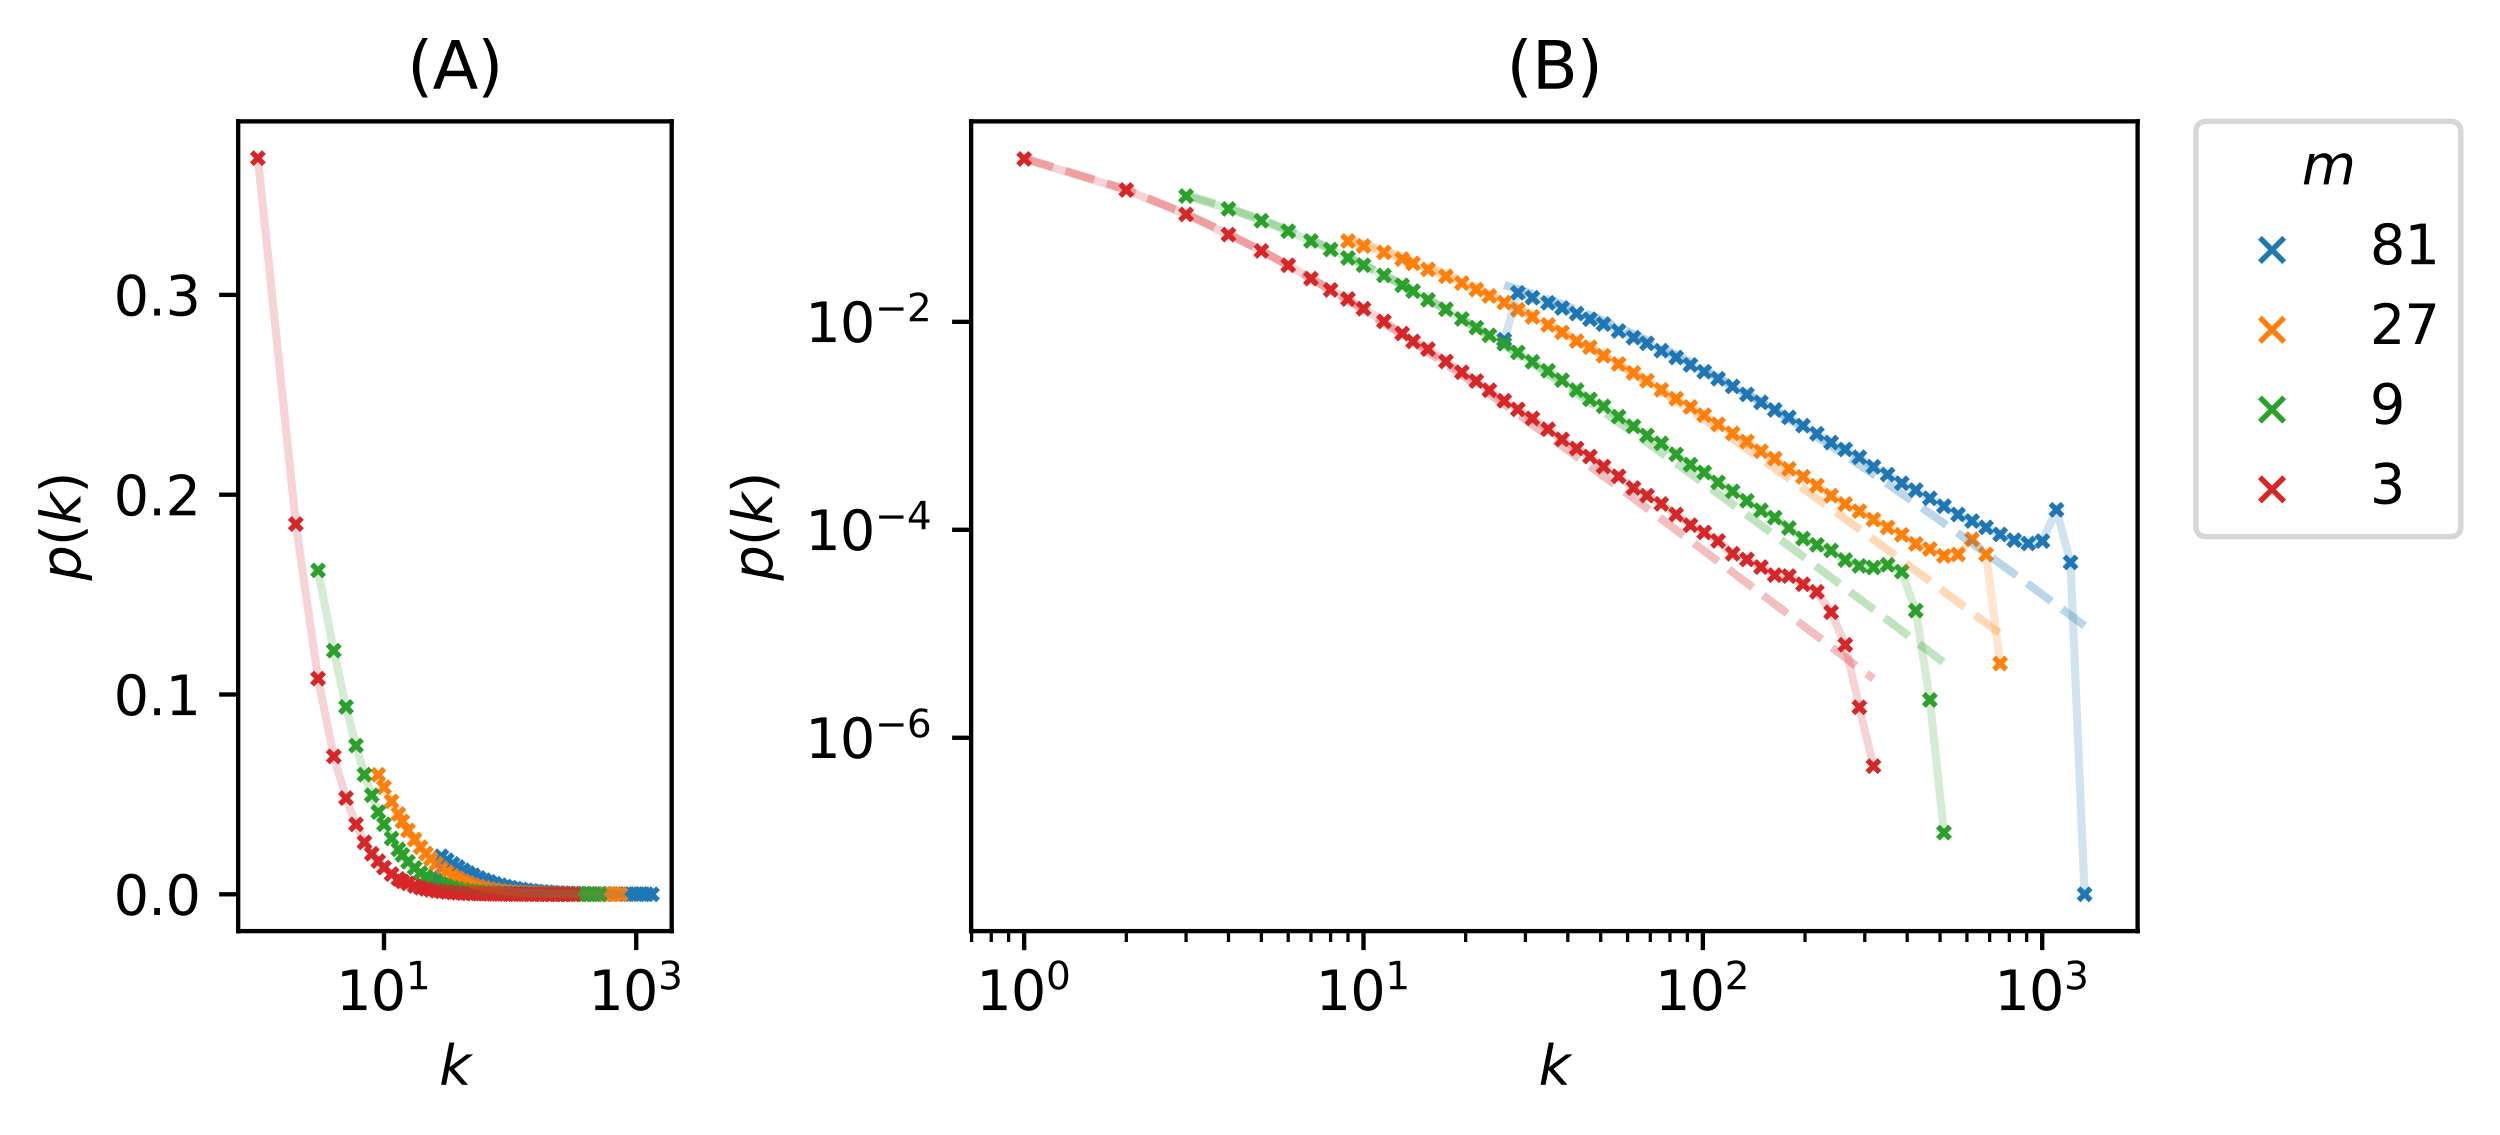 <?xml version="1.0" encoding="utf-8" standalone="no"?>
<!DOCTYPE svg PUBLIC "-//W3C//DTD SVG 1.1//EN"
  "http://www.w3.org/Graphics/SVG/1.1/DTD/svg11.dtd">
<svg xmlns:xlink="http://www.w3.org/1999/xlink" width="459.792pt" height="208.8pt" viewBox="0 0 459.792 208.8" xmlns="http://www.w3.org/2000/svg" version="1.1">
 <defs>
  <style type="text/css">*{stroke-linejoin: round; stroke-linecap: butt}</style>
 </defs>
 <g id="figure_1">
  <g id="patch_1">
   <path d="M 0 208.8 
L 459.792 208.8 
L 459.792 0 
L 0 0 
z
" style="fill: #ffffff"/>
  </g>
  <g id="axes_1">
   <g id="patch_2">
    <path d="M 43.803 171.244 
L 123.531 171.244 
L 123.531 22.318 
L 43.803 22.318 
z
" style="fill: #ffffff"/>
   </g>
   <g id="PathCollection_1">
    <defs>
     <path id="m4bcdb10e54" d="M -1.118 1.118 
L 1.118 -1.118 
M -1.118 -1.118 
L 1.118 1.118 
" style="stroke: #1f77b4"/>
    </defs>
    <g clip-path="url(#pff0b361a4f)">
     <use xlink:href="#m4bcdb10e54" x="80.24" y="162.004" style="fill: #1f77b4; stroke: #1f77b4"/>
     <use xlink:href="#m4bcdb10e54" x="81.17" y="157.486" style="fill: #1f77b4; stroke: #1f77b4"/>
     <use xlink:href="#m4bcdb10e54" x="82.169" y="158.203" style="fill: #1f77b4; stroke: #1f77b4"/>
     <use xlink:href="#m4bcdb10e54" x="83.237" y="158.881" style="fill: #1f77b4; stroke: #1f77b4"/>
     <use xlink:href="#m4bcdb10e54" x="84.194" y="159.482" style="fill: #1f77b4; stroke: #1f77b4"/>
     <use xlink:href="#m4bcdb10e54" x="85.191" y="160.058" style="fill: #1f77b4; stroke: #1f77b4"/>
     <use xlink:href="#m4bcdb10e54" x="86.098" y="160.581" style="fill: #1f77b4; stroke: #1f77b4"/>
     <use xlink:href="#m4bcdb10e54" x="87.026" y="160.981" style="fill: #1f77b4; stroke: #1f77b4"/>
     <use xlink:href="#m4bcdb10e54" x="88.056" y="161.472" style="fill: #1f77b4; stroke: #1f77b4"/>
     <use xlink:href="#m4bcdb10e54" x="89.074" y="161.887" style="fill: #1f77b4; stroke: #1f77b4"/>
     <use xlink:href="#m4bcdb10e54" x="89.999" y="162.193" style="fill: #1f77b4; stroke: #1f77b4"/>
     <use xlink:href="#m4bcdb10e54" x="90.975" y="162.534" style="fill: #1f77b4; stroke: #1f77b4"/>
     <use xlink:href="#m4bcdb10e54" x="91.991" y="162.807" style="fill: #1f77b4; stroke: #1f77b4"/>
     <use xlink:href="#m4bcdb10e54" x="92.967" y="163.059" style="fill: #1f77b4; stroke: #1f77b4"/>
     <use xlink:href="#m4bcdb10e54" x="93.909" y="163.258" style="fill: #1f77b4; stroke: #1f77b4"/>
     <use xlink:href="#m4bcdb10e54" x="94.858" y="163.432" style="fill: #1f77b4; stroke: #1f77b4"/>
     <use xlink:href="#m4bcdb10e54" x="95.851" y="163.595" style="fill: #1f77b4; stroke: #1f77b4"/>
     <use xlink:href="#m4bcdb10e54" x="96.83" y="163.739" style="fill: #1f77b4; stroke: #1f77b4"/>
     <use xlink:href="#m4bcdb10e54" x="97.79" y="163.857" style="fill: #1f77b4; stroke: #1f77b4"/>
     <use xlink:href="#m4bcdb10e54" x="98.729" y="163.952" style="fill: #1f77b4; stroke: #1f77b4"/>
     <use xlink:href="#m4bcdb10e54" x="99.698" y="164.031" style="fill: #1f77b4; stroke: #1f77b4"/>
     <use xlink:href="#m4bcdb10e54" x="100.663" y="164.105" style="fill: #1f77b4; stroke: #1f77b4"/>
     <use xlink:href="#m4bcdb10e54" x="101.61" y="164.166" style="fill: #1f77b4; stroke: #1f77b4"/>
     <use xlink:href="#m4bcdb10e54" x="102.583" y="164.221" style="fill: #1f77b4; stroke: #1f77b4"/>
     <use xlink:href="#m4bcdb10e54" x="103.547" y="164.257" style="fill: #1f77b4; stroke: #1f77b4"/>
     <use xlink:href="#m4bcdb10e54" x="104.514" y="164.291" style="fill: #1f77b4; stroke: #1f77b4"/>
     <use xlink:href="#m4bcdb10e54" x="105.476" y="164.326" style="fill: #1f77b4; stroke: #1f77b4"/>
     <use xlink:href="#m4bcdb10e54" x="106.44" y="164.35" style="fill: #1f77b4; stroke: #1f77b4"/>
     <use xlink:href="#m4bcdb10e54" x="107.412" y="164.371" style="fill: #1f77b4; stroke: #1f77b4"/>
     <use xlink:href="#m4bcdb10e54" x="108.37" y="164.386" style="fill: #1f77b4; stroke: #1f77b4"/>
     <use xlink:href="#m4bcdb10e54" x="109.33" y="164.401" style="fill: #1f77b4; stroke: #1f77b4"/>
     <use xlink:href="#m4bcdb10e54" x="110.296" y="164.412" style="fill: #1f77b4; stroke: #1f77b4"/>
     <use xlink:href="#m4bcdb10e54" x="111.258" y="164.423" style="fill: #1f77b4; stroke: #1f77b4"/>
     <use xlink:href="#m4bcdb10e54" x="112.218" y="164.43" style="fill: #1f77b4; stroke: #1f77b4"/>
     <use xlink:href="#m4bcdb10e54" x="113.175" y="164.436" style="fill: #1f77b4; stroke: #1f77b4"/>
     <use xlink:href="#m4bcdb10e54" x="114.136" y="164.441" style="fill: #1f77b4; stroke: #1f77b4"/>
     <use xlink:href="#m4bcdb10e54" x="115.099" y="164.445" style="fill: #1f77b4; stroke: #1f77b4"/>
     <use xlink:href="#m4bcdb10e54" x="116.061" y="164.447" style="fill: #1f77b4; stroke: #1f77b4"/>
     <use xlink:href="#m4bcdb10e54" x="117.025" y="164.446" style="fill: #1f77b4; stroke: #1f77b4"/>
     <use xlink:href="#m4bcdb10e54" x="117.988" y="164.417" style="fill: #1f77b4; stroke: #1f77b4"/>
     <use xlink:href="#m4bcdb10e54" x="118.946" y="164.457" style="fill: #1f77b4; stroke: #1f77b4"/>
     <use xlink:href="#m4bcdb10e54" x="119.907" y="164.474" style="fill: #1f77b4; stroke: #1f77b4"/>
    </g>
   </g>
   <g id="PathCollection_2">
    <defs>
     <path id="md224e47401" d="M -1.118 1.118 
L 1.118 -1.118 
M -1.118 -1.118 
L 1.118 1.118 
" style="stroke: #ff7f0e"/>
    </defs>
    <g clip-path="url(#pff0b361a4f)">
     <use xlink:href="#md224e47401" x="69.561" y="142.491" style="fill: #ff7f0e; stroke: #ff7f0e"/>
     <use xlink:href="#md224e47401" x="70.622" y="144.792" style="fill: #ff7f0e; stroke: #ff7f0e"/>
     <use xlink:href="#md224e47401" x="72.02" y="147.383" style="fill: #ff7f0e; stroke: #ff7f0e"/>
     <use xlink:href="#md224e47401" x="73.265" y="149.721" style="fill: #ff7f0e; stroke: #ff7f0e"/>
     <use xlink:href="#md224e47401" x="74.011" y="151.057" style="fill: #ff7f0e; stroke: #ff7f0e"/>
     <use xlink:href="#md224e47401" x="75.031" y="152.731" style="fill: #ff7f0e; stroke: #ff7f0e"/>
     <use xlink:href="#md224e47401" x="76.255" y="154.405" style="fill: #ff7f0e; stroke: #ff7f0e"/>
     <use xlink:href="#md224e47401" x="77.346" y="155.808" style="fill: #ff7f0e; stroke: #ff7f0e"/>
     <use xlink:href="#md224e47401" x="78.33" y="156.976" style="fill: #ff7f0e; stroke: #ff7f0e"/>
     <use xlink:href="#md224e47401" x="79.227" y="157.956" style="fill: #ff7f0e; stroke: #ff7f0e"/>
     <use xlink:href="#md224e47401" x="80.24" y="158.843" style="fill: #ff7f0e; stroke: #ff7f0e"/>
     <use xlink:href="#md224e47401" x="81.17" y="159.669" style="fill: #ff7f0e; stroke: #ff7f0e"/>
     <use xlink:href="#md224e47401" x="82.169" y="160.375" style="fill: #ff7f0e; stroke: #ff7f0e"/>
     <use xlink:href="#md224e47401" x="83.237" y="161.042" style="fill: #ff7f0e; stroke: #ff7f0e"/>
     <use xlink:href="#md224e47401" x="84.194" y="161.565" style="fill: #ff7f0e; stroke: #ff7f0e"/>
     <use xlink:href="#md224e47401" x="85.191" y="162.076" style="fill: #ff7f0e; stroke: #ff7f0e"/>
     <use xlink:href="#md224e47401" x="86.098" y="162.379" style="fill: #ff7f0e; stroke: #ff7f0e"/>
     <use xlink:href="#md224e47401" x="87.026" y="162.741" style="fill: #ff7f0e; stroke: #ff7f0e"/>
     <use xlink:href="#md224e47401" x="88.056" y="163.03" style="fill: #ff7f0e; stroke: #ff7f0e"/>
     <use xlink:href="#md224e47401" x="89.074" y="163.288" style="fill: #ff7f0e; stroke: #ff7f0e"/>
     <use xlink:href="#md224e47401" x="89.999" y="163.477" style="fill: #ff7f0e; stroke: #ff7f0e"/>
     <use xlink:href="#md224e47401" x="90.975" y="163.66" style="fill: #ff7f0e; stroke: #ff7f0e"/>
     <use xlink:href="#md224e47401" x="91.991" y="163.805" style="fill: #ff7f0e; stroke: #ff7f0e"/>
     <use xlink:href="#md224e47401" x="92.967" y="163.917" style="fill: #ff7f0e; stroke: #ff7f0e"/>
     <use xlink:href="#md224e47401" x="93.909" y="164.009" style="fill: #ff7f0e; stroke: #ff7f0e"/>
     <use xlink:href="#md224e47401" x="94.858" y="164.095" style="fill: #ff7f0e; stroke: #ff7f0e"/>
     <use xlink:href="#md224e47401" x="95.851" y="164.163" style="fill: #ff7f0e; stroke: #ff7f0e"/>
     <use xlink:href="#md224e47401" x="96.83" y="164.215" style="fill: #ff7f0e; stroke: #ff7f0e"/>
     <use xlink:href="#md224e47401" x="97.79" y="164.265" style="fill: #ff7f0e; stroke: #ff7f0e"/>
     <use xlink:href="#md224e47401" x="98.729" y="164.297" style="fill: #ff7f0e; stroke: #ff7f0e"/>
     <use xlink:href="#md224e47401" x="99.698" y="164.333" style="fill: #ff7f0e; stroke: #ff7f0e"/>
     <use xlink:href="#md224e47401" x="100.663" y="164.356" style="fill: #ff7f0e; stroke: #ff7f0e"/>
     <use xlink:href="#md224e47401" x="101.61" y="164.376" style="fill: #ff7f0e; stroke: #ff7f0e"/>
     <use xlink:href="#md224e47401" x="102.583" y="164.396" style="fill: #ff7f0e; stroke: #ff7f0e"/>
     <use xlink:href="#md224e47401" x="103.547" y="164.409" style="fill: #ff7f0e; stroke: #ff7f0e"/>
     <use xlink:href="#md224e47401" x="104.514" y="164.419" style="fill: #ff7f0e; stroke: #ff7f0e"/>
     <use xlink:href="#md224e47401" x="105.476" y="164.428" style="fill: #ff7f0e; stroke: #ff7f0e"/>
     <use xlink:href="#md224e47401" x="106.44" y="164.436" style="fill: #ff7f0e; stroke: #ff7f0e"/>
     <use xlink:href="#md224e47401" x="107.412" y="164.442" style="fill: #ff7f0e; stroke: #ff7f0e"/>
     <use xlink:href="#md224e47401" x="108.37" y="164.448" style="fill: #ff7f0e; stroke: #ff7f0e"/>
     <use xlink:href="#md224e47401" x="109.33" y="164.45" style="fill: #ff7f0e; stroke: #ff7f0e"/>
     <use xlink:href="#md224e47401" x="110.296" y="164.454" style="fill: #ff7f0e; stroke: #ff7f0e"/>
     <use xlink:href="#md224e47401" x="111.258" y="164.453" style="fill: #ff7f0e; stroke: #ff7f0e"/>
     <use xlink:href="#md224e47401" x="112.218" y="164.445" style="fill: #ff7f0e; stroke: #ff7f0e"/>
     <use xlink:href="#md224e47401" x="113.175" y="164.453" style="fill: #ff7f0e; stroke: #ff7f0e"/>
     <use xlink:href="#md224e47401" x="114.136" y="164.473" style="fill: #ff7f0e; stroke: #ff7f0e"/>
    </g>
   </g>
   <g id="PathCollection_3">
    <defs>
     <path id="m387b9df0e4" d="M -1.118 1.118 
L 1.118 -1.118 
M -1.118 -1.118 
L 1.118 1.118 
" style="stroke: #2ca02c"/>
    </defs>
    <g clip-path="url(#pff0b361a4f)">
     <use xlink:href="#m387b9df0e4" x="58.494" y="104.909" style="fill: #2ca02c; stroke: #2ca02c"/>
     <use xlink:href="#m387b9df0e4" x="61.392" y="119.67" style="fill: #2ca02c; stroke: #2ca02c"/>
     <use xlink:href="#m387b9df0e4" x="63.64" y="130.017" style="fill: #2ca02c; stroke: #2ca02c"/>
     <use xlink:href="#m387b9df0e4" x="65.476" y="137.121" style="fill: #2ca02c; stroke: #2ca02c"/>
     <use xlink:href="#m387b9df0e4" x="67.029" y="142.469" style="fill: #2ca02c; stroke: #2ca02c"/>
     <use xlink:href="#m387b9df0e4" x="68.374" y="146.253" style="fill: #2ca02c; stroke: #2ca02c"/>
     <use xlink:href="#m387b9df0e4" x="69.561" y="149.354" style="fill: #2ca02c; stroke: #2ca02c"/>
     <use xlink:href="#m387b9df0e4" x="70.622" y="151.594" style="fill: #2ca02c; stroke: #2ca02c"/>
     <use xlink:href="#m387b9df0e4" x="72.02" y="154.203" style="fill: #2ca02c; stroke: #2ca02c"/>
     <use xlink:href="#m387b9df0e4" x="73.265" y="156.225" style="fill: #2ca02c; stroke: #2ca02c"/>
     <use xlink:href="#m387b9df0e4" x="74.011" y="157.225" style="fill: #2ca02c; stroke: #2ca02c"/>
     <use xlink:href="#m387b9df0e4" x="75.031" y="158.499" style="fill: #2ca02c; stroke: #2ca02c"/>
     <use xlink:href="#m387b9df0e4" x="76.255" y="159.62" style="fill: #2ca02c; stroke: #2ca02c"/>
     <use xlink:href="#m387b9df0e4" x="77.346" y="160.559" style="fill: #2ca02c; stroke: #2ca02c"/>
     <use xlink:href="#m387b9df0e4" x="78.33" y="161.244" style="fill: #2ca02c; stroke: #2ca02c"/>
     <use xlink:href="#m387b9df0e4" x="79.227" y="161.748" style="fill: #2ca02c; stroke: #2ca02c"/>
     <use xlink:href="#m387b9df0e4" x="80.24" y="162.212" style="fill: #2ca02c; stroke: #2ca02c"/>
     <use xlink:href="#m387b9df0e4" x="81.17" y="162.608" style="fill: #2ca02c; stroke: #2ca02c"/>
     <use xlink:href="#m387b9df0e4" x="82.169" y="162.957" style="fill: #2ca02c; stroke: #2ca02c"/>
     <use xlink:href="#m387b9df0e4" x="83.237" y="163.232" style="fill: #2ca02c; stroke: #2ca02c"/>
     <use xlink:href="#m387b9df0e4" x="84.194" y="163.464" style="fill: #2ca02c; stroke: #2ca02c"/>
     <use xlink:href="#m387b9df0e4" x="85.191" y="163.664" style="fill: #2ca02c; stroke: #2ca02c"/>
     <use xlink:href="#m387b9df0e4" x="86.098" y="163.814" style="fill: #2ca02c; stroke: #2ca02c"/>
     <use xlink:href="#m387b9df0e4" x="87.026" y="163.909" style="fill: #2ca02c; stroke: #2ca02c"/>
     <use xlink:href="#m387b9df0e4" x="88.056" y="164.024" style="fill: #2ca02c; stroke: #2ca02c"/>
     <use xlink:href="#m387b9df0e4" x="89.074" y="164.111" style="fill: #2ca02c; stroke: #2ca02c"/>
     <use xlink:href="#m387b9df0e4" x="89.999" y="164.178" style="fill: #2ca02c; stroke: #2ca02c"/>
     <use xlink:href="#m387b9df0e4" x="90.975" y="164.225" style="fill: #2ca02c; stroke: #2ca02c"/>
     <use xlink:href="#m387b9df0e4" x="91.991" y="164.279" style="fill: #2ca02c; stroke: #2ca02c"/>
     <use xlink:href="#m387b9df0e4" x="92.967" y="164.319" style="fill: #2ca02c; stroke: #2ca02c"/>
     <use xlink:href="#m387b9df0e4" x="93.909" y="164.344" style="fill: #2ca02c; stroke: #2ca02c"/>
     <use xlink:href="#m387b9df0e4" x="94.858" y="164.369" style="fill: #2ca02c; stroke: #2ca02c"/>
     <use xlink:href="#m387b9df0e4" x="95.851" y="164.388" style="fill: #2ca02c; stroke: #2ca02c"/>
     <use xlink:href="#m387b9df0e4" x="96.83" y="164.405" style="fill: #2ca02c; stroke: #2ca02c"/>
     <use xlink:href="#m387b9df0e4" x="97.79" y="164.418" style="fill: #2ca02c; stroke: #2ca02c"/>
     <use xlink:href="#m387b9df0e4" x="98.729" y="164.426" style="fill: #2ca02c; stroke: #2ca02c"/>
     <use xlink:href="#m387b9df0e4" x="99.698" y="164.436" style="fill: #2ca02c; stroke: #2ca02c"/>
     <use xlink:href="#m387b9df0e4" x="100.663" y="164.444" style="fill: #2ca02c; stroke: #2ca02c"/>
     <use xlink:href="#m387b9df0e4" x="101.61" y="164.448" style="fill: #2ca02c; stroke: #2ca02c"/>
     <use xlink:href="#m387b9df0e4" x="102.583" y="164.451" style="fill: #2ca02c; stroke: #2ca02c"/>
     <use xlink:href="#m387b9df0e4" x="103.547" y="164.456" style="fill: #2ca02c; stroke: #2ca02c"/>
     <use xlink:href="#m387b9df0e4" x="104.514" y="164.458" style="fill: #2ca02c; stroke: #2ca02c"/>
     <use xlink:href="#m387b9df0e4" x="105.476" y="164.458" style="fill: #2ca02c; stroke: #2ca02c"/>
     <use xlink:href="#m387b9df0e4" x="106.44" y="164.457" style="fill: #2ca02c; stroke: #2ca02c"/>
     <use xlink:href="#m387b9df0e4" x="107.412" y="164.46" style="fill: #2ca02c; stroke: #2ca02c"/>
     <use xlink:href="#m387b9df0e4" x="108.37" y="164.468" style="fill: #2ca02c; stroke: #2ca02c"/>
     <use xlink:href="#m387b9df0e4" x="109.33" y="164.474" style="fill: #2ca02c; stroke: #2ca02c"/>
     <use xlink:href="#m387b9df0e4" x="110.296" y="164.474" style="fill: #2ca02c; stroke: #2ca02c"/>
    </g>
   </g>
   <g id="PathCollection_4">
    <defs>
     <path id="m8fd5bb78ec" d="M -1.118 1.118 
L 1.118 -1.118 
M -1.118 -1.118 
L 1.118 1.118 
" style="stroke: #d62728"/>
    </defs>
    <g clip-path="url(#pff0b361a4f)">
     <use xlink:href="#m8fd5bb78ec" x="47.427" y="29.087" style="fill: #d62728; stroke: #d62728"/>
     <use xlink:href="#m8fd5bb78ec" x="54.409" y="96.386" style="fill: #d62728; stroke: #d62728"/>
     <use xlink:href="#m8fd5bb78ec" x="58.494" y="124.81" style="fill: #d62728; stroke: #d62728"/>
     <use xlink:href="#m8fd5bb78ec" x="61.392" y="139.112" style="fill: #d62728; stroke: #d62728"/>
     <use xlink:href="#m8fd5bb78ec" x="63.64" y="146.789" style="fill: #d62728; stroke: #d62728"/>
     <use xlink:href="#m8fd5bb78ec" x="65.476" y="151.613" style="fill: #d62728; stroke: #d62728"/>
     <use xlink:href="#m8fd5bb78ec" x="67.029" y="154.914" style="fill: #d62728; stroke: #d62728"/>
     <use xlink:href="#m8fd5bb78ec" x="68.374" y="157.025" style="fill: #d62728; stroke: #d62728"/>
     <use xlink:href="#m8fd5bb78ec" x="69.561" y="158.381" style="fill: #d62728; stroke: #d62728"/>
     <use xlink:href="#m8fd5bb78ec" x="70.622" y="159.559" style="fill: #d62728; stroke: #d62728"/>
     <use xlink:href="#m8fd5bb78ec" x="72.02" y="160.765" style="fill: #d62728; stroke: #d62728"/>
     <use xlink:href="#m8fd5bb78ec" x="73.265" y="161.637" style="fill: #d62728; stroke: #d62728"/>
     <use xlink:href="#m8fd5bb78ec" x="74.011" y="162.092" style="fill: #d62728; stroke: #d62728"/>
     <use xlink:href="#m8fd5bb78ec" x="75.031" y="162.466" style="fill: #d62728; stroke: #d62728"/>
     <use xlink:href="#m8fd5bb78ec" x="76.255" y="162.946" style="fill: #d62728; stroke: #d62728"/>
     <use xlink:href="#m8fd5bb78ec" x="77.346" y="163.271" style="fill: #d62728; stroke: #d62728"/>
     <use xlink:href="#m8fd5bb78ec" x="78.33" y="163.484" style="fill: #d62728; stroke: #d62728"/>
     <use xlink:href="#m8fd5bb78ec" x="79.227" y="163.666" style="fill: #d62728; stroke: #d62728"/>
     <use xlink:href="#m8fd5bb78ec" x="80.24" y="163.835" style="fill: #d62728; stroke: #d62728"/>
     <use xlink:href="#m8fd5bb78ec" x="81.17" y="163.946" style="fill: #d62728; stroke: #d62728"/>
     <use xlink:href="#m8fd5bb78ec" x="82.169" y="164.042" style="fill: #d62728; stroke: #d62728"/>
     <use xlink:href="#m8fd5bb78ec" x="83.237" y="164.134" style="fill: #d62728; stroke: #d62728"/>
     <use xlink:href="#m8fd5bb78ec" x="84.194" y="164.202" style="fill: #d62728; stroke: #d62728"/>
     <use xlink:href="#m8fd5bb78ec" x="85.191" y="164.252" style="fill: #d62728; stroke: #d62728"/>
     <use xlink:href="#m8fd5bb78ec" x="86.098" y="164.288" style="fill: #d62728; stroke: #d62728"/>
     <use xlink:href="#m8fd5bb78ec" x="87.026" y="164.325" style="fill: #d62728; stroke: #d62728"/>
     <use xlink:href="#m8fd5bb78ec" x="88.056" y="164.354" style="fill: #d62728; stroke: #d62728"/>
     <use xlink:href="#m8fd5bb78ec" x="89.074" y="164.382" style="fill: #d62728; stroke: #d62728"/>
     <use xlink:href="#m8fd5bb78ec" x="89.999" y="164.396" style="fill: #d62728; stroke: #d62728"/>
     <use xlink:href="#m8fd5bb78ec" x="90.975" y="164.409" style="fill: #d62728; stroke: #d62728"/>
     <use xlink:href="#m8fd5bb78ec" x="91.991" y="164.423" style="fill: #d62728; stroke: #d62728"/>
     <use xlink:href="#m8fd5bb78ec" x="92.967" y="164.434" style="fill: #d62728; stroke: #d62728"/>
     <use xlink:href="#m8fd5bb78ec" x="93.909" y="164.44" style="fill: #d62728; stroke: #d62728"/>
     <use xlink:href="#m8fd5bb78ec" x="94.858" y="164.446" style="fill: #d62728; stroke: #d62728"/>
     <use xlink:href="#m8fd5bb78ec" x="95.851" y="164.453" style="fill: #d62728; stroke: #d62728"/>
     <use xlink:href="#m8fd5bb78ec" x="96.83" y="164.455" style="fill: #d62728; stroke: #d62728"/>
     <use xlink:href="#m8fd5bb78ec" x="97.79" y="164.458" style="fill: #d62728; stroke: #d62728"/>
     <use xlink:href="#m8fd5bb78ec" x="98.729" y="164.461" style="fill: #d62728; stroke: #d62728"/>
     <use xlink:href="#m8fd5bb78ec" x="99.698" y="164.461" style="fill: #d62728; stroke: #d62728"/>
     <use xlink:href="#m8fd5bb78ec" x="100.663" y="164.463" style="fill: #d62728; stroke: #d62728"/>
     <use xlink:href="#m8fd5bb78ec" x="101.61" y="164.465" style="fill: #d62728; stroke: #d62728"/>
     <use xlink:href="#m8fd5bb78ec" x="102.583" y="164.468" style="fill: #d62728; stroke: #d62728"/>
     <use xlink:href="#m8fd5bb78ec" x="103.547" y="164.472" style="fill: #d62728; stroke: #d62728"/>
     <use xlink:href="#m8fd5bb78ec" x="104.514" y="164.474" style="fill: #d62728; stroke: #d62728"/>
     <use xlink:href="#m8fd5bb78ec" x="105.476" y="164.474" style="fill: #d62728; stroke: #d62728"/>
    </g>
   </g>
   <g id="matplotlib.axis_1">
    <g id="xtick_1">
     <g id="line2d_1">
      <defs>
       <path id="m59ef78de9f" d="M 0 0 
L 0 3.5 
" style="stroke: #000000; stroke-width: 0.8"/>
      </defs>
      <g>
       <use xlink:href="#m59ef78de9f" x="70.622" y="171.244" style="stroke: #000000; stroke-width: 0.8"/>
      </g>
     </g>
     <g id="text_1">
      <!-- $\mathdefault{10^{1}}$ -->
      <g transform="translate(61.822 185.842) scale(0.1 -0.1)">
       <defs>
        <path id="DejaVuSans-31" d="M 794 531 
L 1825 531 
L 1825 4091 
L 703 3866 
L 703 4441 
L 1819 4666 
L 2450 4666 
L 2450 531 
L 3481 531 
L 3481 0 
L 794 0 
L 794 531 
z
" transform="scale(0.016)"/>
        <path id="DejaVuSans-30" d="M 2034 4250 
Q 1547 4250 1301 3770 
Q 1056 3291 1056 2328 
Q 1056 1369 1301 889 
Q 1547 409 2034 409 
Q 2525 409 2770 889 
Q 3016 1369 3016 2328 
Q 3016 3291 2770 3770 
Q 2525 4250 2034 4250 
z
M 2034 4750 
Q 2819 4750 3233 4129 
Q 3647 3509 3647 2328 
Q 3647 1150 3233 529 
Q 2819 -91 2034 -91 
Q 1250 -91 836 529 
Q 422 1150 422 2328 
Q 422 3509 836 4129 
Q 1250 4750 2034 4750 
z
" transform="scale(0.016)"/>
       </defs>
       <use xlink:href="#DejaVuSans-31" transform="translate(0 0.684)"/>
       <use xlink:href="#DejaVuSans-30" transform="translate(63.623 0.684)"/>
       <use xlink:href="#DejaVuSans-31" transform="translate(128.203 38.966) scale(0.7)"/>
      </g>
     </g>
    </g>
    <g id="xtick_2">
     <g id="line2d_2">
      <g>
       <use xlink:href="#m59ef78de9f" x="117.012" y="171.244" style="stroke: #000000; stroke-width: 0.8"/>
      </g>
     </g>
     <g id="text_2">
      <!-- $\mathdefault{10^{3}}$ -->
      <g transform="translate(108.212 185.842) scale(0.1 -0.1)">
       <defs>
        <path id="DejaVuSans-33" d="M 2597 2516 
Q 3050 2419 3304 2112 
Q 3559 1806 3559 1356 
Q 3559 666 3084 287 
Q 2609 -91 1734 -91 
Q 1441 -91 1130 -33 
Q 819 25 488 141 
L 488 750 
Q 750 597 1062 519 
Q 1375 441 1716 441 
Q 2309 441 2620 675 
Q 2931 909 2931 1356 
Q 2931 1769 2642 2001 
Q 2353 2234 1838 2234 
L 1294 2234 
L 1294 2753 
L 1863 2753 
Q 2328 2753 2575 2939 
Q 2822 3125 2822 3475 
Q 2822 3834 2567 4026 
Q 2313 4219 1838 4219 
Q 1578 4219 1281 4162 
Q 984 4106 628 3988 
L 628 4550 
Q 988 4650 1302 4700 
Q 1616 4750 1894 4750 
Q 2613 4750 3031 4423 
Q 3450 4097 3450 3541 
Q 3450 3153 3228 2886 
Q 3006 2619 2597 2516 
z
" transform="scale(0.016)"/>
       </defs>
       <use xlink:href="#DejaVuSans-31" transform="translate(0 0.766)"/>
       <use xlink:href="#DejaVuSans-30" transform="translate(63.623 0.766)"/>
       <use xlink:href="#DejaVuSans-33" transform="translate(128.203 39.047) scale(0.7)"/>
      </g>
     </g>
    </g>
    <g id="text_3">
     <!-- $k$ -->
     <g transform="translate(80.767 199.52) scale(0.1 -0.1)">
      <defs>
       <path id="DejaVuSans-Oblique-6b" d="M 1172 4863 
L 1747 4863 
L 1197 2028 
L 3169 3500 
L 3916 3500 
L 1716 1825 
L 3322 0 
L 2625 0 
L 1131 1709 
L 800 0 
L 225 0 
L 1172 4863 
z
" transform="scale(0.016)"/>
      </defs>
      <use xlink:href="#DejaVuSans-Oblique-6b" transform="translate(0 0.016)"/>
     </g>
    </g>
   </g>
   <g id="matplotlib.axis_2">
    <g id="ytick_1">
     <g id="line2d_3">
      <defs>
       <path id="m76f72b8f60" d="M 0 0 
L -3.5 0 
" style="stroke: #000000; stroke-width: 0.8"/>
      </defs>
      <g>
       <use xlink:href="#m76f72b8f60" x="43.803" y="164.474" style="stroke: #000000; stroke-width: 0.8"/>
      </g>
     </g>
     <g id="text_4">
      <!-- 0.0 -->
      <g transform="translate(20.9 168.274) scale(0.1 -0.1)">
       <defs>
        <path id="DejaVuSans-2e" d="M 684 794 
L 1344 794 
L 1344 0 
L 684 0 
L 684 794 
z
" transform="scale(0.016)"/>
       </defs>
       <use xlink:href="#DejaVuSans-30"/>
       <use xlink:href="#DejaVuSans-2e" x="63.623"/>
       <use xlink:href="#DejaVuSans-30" x="95.41"/>
      </g>
     </g>
    </g>
    <g id="ytick_2">
     <g id="line2d_4">
      <g>
       <use xlink:href="#m76f72b8f60" x="43.803" y="127.729" style="stroke: #000000; stroke-width: 0.8"/>
      </g>
     </g>
     <g id="text_5">
      <!-- 0.1 -->
      <g transform="translate(20.9 131.528) scale(0.1 -0.1)">
       <use xlink:href="#DejaVuSans-30"/>
       <use xlink:href="#DejaVuSans-2e" x="63.623"/>
       <use xlink:href="#DejaVuSans-31" x="95.41"/>
      </g>
     </g>
    </g>
    <g id="ytick_3">
     <g id="line2d_5">
      <g>
       <use xlink:href="#m76f72b8f60" x="43.803" y="90.983" style="stroke: #000000; stroke-width: 0.8"/>
      </g>
     </g>
     <g id="text_6">
      <!-- 0.2 -->
      <g transform="translate(20.9 94.782) scale(0.1 -0.1)">
       <defs>
        <path id="DejaVuSans-32" d="M 1228 531 
L 3431 531 
L 3431 0 
L 469 0 
L 469 531 
Q 828 903 1448 1529 
Q 2069 2156 2228 2338 
Q 2531 2678 2651 2914 
Q 2772 3150 2772 3378 
Q 2772 3750 2511 3984 
Q 2250 4219 1831 4219 
Q 1534 4219 1204 4116 
Q 875 4013 500 3803 
L 500 4441 
Q 881 4594 1212 4672 
Q 1544 4750 1819 4750 
Q 2544 4750 2975 4387 
Q 3406 4025 3406 3419 
Q 3406 3131 3298 2873 
Q 3191 2616 2906 2266 
Q 2828 2175 2409 1742 
Q 1991 1309 1228 531 
z
" transform="scale(0.016)"/>
       </defs>
       <use xlink:href="#DejaVuSans-30"/>
       <use xlink:href="#DejaVuSans-2e" x="63.623"/>
       <use xlink:href="#DejaVuSans-32" x="95.41"/>
      </g>
     </g>
    </g>
    <g id="ytick_4">
     <g id="line2d_6">
      <g>
       <use xlink:href="#m76f72b8f60" x="43.803" y="54.238" style="stroke: #000000; stroke-width: 0.8"/>
      </g>
     </g>
     <g id="text_7">
      <!-- 0.3 -->
      <g transform="translate(20.9 58.037) scale(0.1 -0.1)">
       <use xlink:href="#DejaVuSans-30"/>
       <use xlink:href="#DejaVuSans-2e" x="63.623"/>
       <use xlink:href="#DejaVuSans-33" x="95.41"/>
      </g>
     </g>
    </g>
    <g id="text_8">
     <!-- $p(k)$ -->
     <g transform="translate(14.8 106.781) rotate(-90) scale(0.1 -0.1)">
      <defs>
       <path id="DejaVuSans-Oblique-70" d="M 3175 2156 
Q 3175 2616 2975 2859 
Q 2775 3103 2400 3103 
Q 2144 3103 1911 2972 
Q 1678 2841 1497 2591 
Q 1319 2344 1212 1994 
Q 1106 1644 1106 1300 
Q 1106 863 1306 627 
Q 1506 391 1875 391 
Q 2147 391 2380 519 
Q 2613 647 2778 891 
Q 2956 1147 3065 1494 
Q 3175 1841 3175 2156 
z
M 1394 2969 
Q 1625 3272 1939 3428 
Q 2253 3584 2638 3584 
Q 3175 3584 3472 3232 
Q 3769 2881 3769 2247 
Q 3769 1728 3584 1258 
Q 3400 788 3053 416 
Q 2822 169 2531 39 
Q 2241 -91 1919 -91 
Q 1547 -91 1294 64 
Q 1041 219 916 525 
L 556 -1331 
L -19 -1331 
L 922 3500 
L 1497 3500 
L 1394 2969 
z
" transform="scale(0.016)"/>
       <path id="DejaVuSans-28" d="M 1984 4856 
Q 1566 4138 1362 3434 
Q 1159 2731 1159 2009 
Q 1159 1288 1364 580 
Q 1569 -128 1984 -844 
L 1484 -844 
Q 1016 -109 783 600 
Q 550 1309 550 2009 
Q 550 2706 781 3412 
Q 1013 4119 1484 4856 
L 1984 4856 
z
" transform="scale(0.016)"/>
       <path id="DejaVuSans-29" d="M 513 4856 
L 1013 4856 
Q 1481 4119 1714 3412 
Q 1947 2706 1947 2009 
Q 1947 1309 1714 600 
Q 1481 -109 1013 -844 
L 513 -844 
Q 928 -128 1133 580 
Q 1338 1288 1338 2009 
Q 1338 2731 1133 3434 
Q 928 4138 513 4856 
z
" transform="scale(0.016)"/>
      </defs>
      <use xlink:href="#DejaVuSans-Oblique-70" transform="translate(0 0.016)"/>
      <use xlink:href="#DejaVuSans-28" transform="translate(63.477 0.016)"/>
      <use xlink:href="#DejaVuSans-Oblique-6b" transform="translate(102.49 0.016)"/>
      <use xlink:href="#DejaVuSans-29" transform="translate(160.4 0.016)"/>
     </g>
    </g>
   </g>
   <g id="line2d_7">
    <path d="M 80.24 162.004 
L 81.17 157.486 
L 82.169 158.203 
L 83.237 158.881 
L 84.194 159.482 
L 85.191 160.058 
L 86.098 160.581 
L 87.026 160.981 
L 88.056 161.472 
L 89.074 161.887 
L 89.999 162.193 
L 90.975 162.534 
L 91.991 162.807 
L 92.967 163.059 
L 93.909 163.258 
L 94.858 163.432 
L 95.851 163.595 
L 96.83 163.739 
L 97.79 163.857 
L 98.729 163.952 
L 99.698 164.031 
L 100.663 164.105 
L 101.61 164.166 
L 102.583 164.221 
L 103.547 164.257 
L 104.514 164.291 
L 105.476 164.326 
L 106.44 164.35 
L 107.412 164.371 
L 108.37 164.386 
L 109.33 164.401 
L 110.296 164.412 
L 111.258 164.423 
L 112.218 164.43 
L 113.175 164.436 
L 114.136 164.441 
L 115.099 164.445 
L 116.061 164.447 
L 117.025 164.446 
L 117.988 164.417 
L 118.946 164.457 
L 119.907 164.474 
" clip-path="url(#pff0b361a4f)" style="fill: none; stroke: #1f77b4; stroke-opacity: 0.2; stroke-width: 1.5; stroke-linecap: square"/>
   </g>
   <g id="line2d_8">
    <path d="M 69.561 142.491 
L 70.622 144.792 
L 72.02 147.383 
L 73.265 149.721 
L 74.011 151.057 
L 75.031 152.731 
L 76.255 154.405 
L 77.346 155.808 
L 78.33 156.976 
L 79.227 157.956 
L 80.24 158.843 
L 81.17 159.669 
L 82.169 160.375 
L 83.237 161.042 
L 84.194 161.565 
L 85.191 162.076 
L 86.098 162.379 
L 87.026 162.741 
L 88.056 163.03 
L 89.074 163.288 
L 89.999 163.477 
L 90.975 163.66 
L 91.991 163.805 
L 92.967 163.917 
L 93.909 164.009 
L 94.858 164.095 
L 95.851 164.163 
L 96.83 164.215 
L 97.79 164.265 
L 98.729 164.297 
L 99.698 164.333 
L 100.663 164.356 
L 101.61 164.376 
L 102.583 164.396 
L 103.547 164.409 
L 104.514 164.419 
L 105.476 164.428 
L 106.44 164.436 
L 107.412 164.442 
L 108.37 164.448 
L 109.33 164.45 
L 110.296 164.454 
L 111.258 164.453 
L 112.218 164.445 
L 113.175 164.453 
L 114.136 164.473 
" clip-path="url(#pff0b361a4f)" style="fill: none; stroke: #ff7f0e; stroke-opacity: 0.2; stroke-width: 1.5; stroke-linecap: square"/>
   </g>
   <g id="line2d_9">
    <path d="M 58.494 104.909 
L 61.392 119.67 
L 63.64 130.017 
L 65.476 137.121 
L 67.029 142.469 
L 68.374 146.253 
L 69.561 149.354 
L 70.622 151.594 
L 72.02 154.203 
L 73.265 156.225 
L 74.011 157.225 
L 75.031 158.499 
L 76.255 159.62 
L 77.346 160.559 
L 78.33 161.244 
L 79.227 161.748 
L 80.24 162.212 
L 81.17 162.608 
L 82.169 162.957 
L 83.237 163.232 
L 84.194 163.464 
L 85.191 163.664 
L 86.098 163.814 
L 87.026 163.909 
L 88.056 164.024 
L 89.074 164.111 
L 89.999 164.178 
L 90.975 164.225 
L 91.991 164.279 
L 92.967 164.319 
L 93.909 164.344 
L 94.858 164.369 
L 95.851 164.388 
L 96.83 164.405 
L 97.79 164.418 
L 98.729 164.426 
L 99.698 164.436 
L 100.663 164.444 
L 101.61 164.448 
L 102.583 164.451 
L 103.547 164.456 
L 104.514 164.458 
L 105.476 164.458 
L 106.44 164.457 
L 107.412 164.46 
L 108.37 164.468 
L 109.33 164.474 
L 110.296 164.474 
" clip-path="url(#pff0b361a4f)" style="fill: none; stroke: #2ca02c; stroke-opacity: 0.2; stroke-width: 1.5; stroke-linecap: square"/>
   </g>
   <g id="line2d_10">
    <path d="M 47.427 29.087 
L 54.409 96.386 
L 58.494 124.81 
L 61.392 139.112 
L 63.64 146.789 
L 65.476 151.613 
L 67.029 154.914 
L 68.374 157.025 
L 69.561 158.381 
L 70.622 159.559 
L 72.02 160.765 
L 73.265 161.637 
L 74.011 162.092 
L 75.031 162.466 
L 76.255 162.946 
L 77.346 163.271 
L 78.33 163.484 
L 79.227 163.666 
L 80.24 163.835 
L 81.17 163.946 
L 82.169 164.042 
L 83.237 164.134 
L 84.194 164.202 
L 85.191 164.252 
L 86.098 164.288 
L 87.026 164.325 
L 88.056 164.354 
L 89.074 164.382 
L 89.999 164.396 
L 90.975 164.409 
L 91.991 164.423 
L 92.967 164.434 
L 93.909 164.44 
L 94.858 164.446 
L 95.851 164.453 
L 96.83 164.455 
L 97.79 164.458 
L 98.729 164.461 
L 99.698 164.461 
L 100.663 164.463 
L 101.61 164.465 
L 102.583 164.468 
L 103.547 164.472 
L 104.514 164.474 
L 105.476 164.474 
" clip-path="url(#pff0b361a4f)" style="fill: none; stroke: #d62728; stroke-opacity: 0.2; stroke-width: 1.5; stroke-linecap: square"/>
   </g>
   <g id="patch_3">
    <path d="M 43.803 171.244 
L 43.803 22.318 
" style="fill: none; stroke: #000000; stroke-width: 0.8; stroke-linejoin: miter; stroke-linecap: square"/>
   </g>
   <g id="patch_4">
    <path d="M 123.531 171.244 
L 123.531 22.318 
" style="fill: none; stroke: #000000; stroke-width: 0.8; stroke-linejoin: miter; stroke-linecap: square"/>
   </g>
   <g id="patch_5">
    <path d="M 43.803 171.244 
L 123.531 171.244 
" style="fill: none; stroke: #000000; stroke-width: 0.8; stroke-linejoin: miter; stroke-linecap: square"/>
   </g>
   <g id="patch_6">
    <path d="M 43.803 22.318 
L 123.531 22.318 
" style="fill: none; stroke: #000000; stroke-width: 0.8; stroke-linejoin: miter; stroke-linecap: square"/>
   </g>
   <g id="text_9">
    <!-- (A) -->
    <g transform="translate(74.881 16.318) scale(0.12 -0.12)">
     <defs>
      <path id="DejaVuSans-41" d="M 2188 4044 
L 1331 1722 
L 3047 1722 
L 2188 4044 
z
M 1831 4666 
L 2547 4666 
L 4325 0 
L 3669 0 
L 3244 1197 
L 1141 1197 
L 716 0 
L 50 0 
L 1831 4666 
z
" transform="scale(0.016)"/>
     </defs>
     <use xlink:href="#DejaVuSans-28"/>
     <use xlink:href="#DejaVuSans-41" x="39.014"/>
     <use xlink:href="#DejaVuSans-29" x="107.422"/>
    </g>
   </g>
  </g>
  <g id="axes_2">
   <g id="patch_7">
    <path d="M 178.608 171.244 
L 393.141 171.244 
L 393.141 22.318 
L 178.608 22.318 
z
" style="fill: #ffffff"/>
   </g>
   <g id="PathCollection_5">
    <g clip-path="url(#p9061c0e889)">
     <use xlink:href="#m4bcdb10e54" x="276.652" y="62.487" style="fill: #1f77b4; stroke: #1f77b4"/>
     <use xlink:href="#m4bcdb10e54" x="279.156" y="53.851" style="fill: #1f77b4; stroke: #1f77b4"/>
     <use xlink:href="#m4bcdb10e54" x="281.843" y="54.75" style="fill: #1f77b4; stroke: #1f77b4"/>
     <use xlink:href="#m4bcdb10e54" x="284.718" y="55.7" style="fill: #1f77b4; stroke: #1f77b4"/>
     <use xlink:href="#m4bcdb10e54" x="287.292" y="56.645" style="fill: #1f77b4; stroke: #1f77b4"/>
     <use xlink:href="#m4bcdb10e54" x="289.975" y="57.663" style="fill: #1f77b4; stroke: #1f77b4"/>
     <use xlink:href="#m4bcdb10e54" x="292.416" y="58.71" style="fill: #1f77b4; stroke: #1f77b4"/>
     <use xlink:href="#m4bcdb10e54" x="294.913" y="59.609" style="fill: #1f77b4; stroke: #1f77b4"/>
     <use xlink:href="#m4bcdb10e54" x="297.683" y="60.869" style="fill: #1f77b4; stroke: #1f77b4"/>
     <use xlink:href="#m4bcdb10e54" x="300.424" y="62.104" style="fill: #1f77b4; stroke: #1f77b4"/>
     <use xlink:href="#m4bcdb10e54" x="302.912" y="63.148" style="fill: #1f77b4; stroke: #1f77b4"/>
     <use xlink:href="#m4bcdb10e54" x="305.539" y="64.494" style="fill: #1f77b4; stroke: #1f77b4"/>
     <use xlink:href="#m4bcdb10e54" x="308.274" y="65.751" style="fill: #1f77b4; stroke: #1f77b4"/>
     <use xlink:href="#m4bcdb10e54" x="310.9" y="67.115" style="fill: #1f77b4; stroke: #1f77b4"/>
     <use xlink:href="#m4bcdb10e54" x="313.434" y="68.375" style="fill: #1f77b4; stroke: #1f77b4"/>
     <use xlink:href="#m4bcdb10e54" x="315.987" y="69.658" style="fill: #1f77b4; stroke: #1f77b4"/>
     <use xlink:href="#m4bcdb10e54" x="318.659" y="71.07" style="fill: #1f77b4; stroke: #1f77b4"/>
     <use xlink:href="#m4bcdb10e54" x="321.293" y="72.547" style="fill: #1f77b4; stroke: #1f77b4"/>
     <use xlink:href="#m4bcdb10e54" x="323.877" y="74.001" style="fill: #1f77b4; stroke: #1f77b4"/>
     <use xlink:href="#m4bcdb10e54" x="326.404" y="75.397" style="fill: #1f77b4; stroke: #1f77b4"/>
     <use xlink:href="#m4bcdb10e54" x="329.012" y="76.763" style="fill: #1f77b4; stroke: #1f77b4"/>
     <use xlink:href="#m4bcdb10e54" x="331.607" y="78.282" style="fill: #1f77b4; stroke: #1f77b4"/>
     <use xlink:href="#m4bcdb10e54" x="334.156" y="79.773" style="fill: #1f77b4; stroke: #1f77b4"/>
     <use xlink:href="#m4bcdb10e54" x="336.774" y="81.398" style="fill: #1f77b4; stroke: #1f77b4"/>
     <use xlink:href="#m4bcdb10e54" x="339.368" y="82.662" style="fill: #1f77b4; stroke: #1f77b4"/>
     <use xlink:href="#m4bcdb10e54" x="341.969" y="84.101" style="fill: #1f77b4; stroke: #1f77b4"/>
     <use xlink:href="#m4bcdb10e54" x="344.558" y="85.839" style="fill: #1f77b4; stroke: #1f77b4"/>
     <use xlink:href="#m4bcdb10e54" x="347.151" y="87.283" style="fill: #1f77b4; stroke: #1f77b4"/>
     <use xlink:href="#m4bcdb10e54" x="349.767" y="88.878" style="fill: #1f77b4; stroke: #1f77b4"/>
     <use xlink:href="#m4bcdb10e54" x="352.344" y="90.143" style="fill: #1f77b4; stroke: #1f77b4"/>
     <use xlink:href="#m4bcdb10e54" x="354.929" y="91.648" style="fill: #1f77b4; stroke: #1f77b4"/>
     <use xlink:href="#m4bcdb10e54" x="357.529" y="93.105" style="fill: #1f77b4; stroke: #1f77b4"/>
     <use xlink:href="#m4bcdb10e54" x="360.117" y="94.625" style="fill: #1f77b4; stroke: #1f77b4"/>
     <use xlink:href="#m4bcdb10e54" x="362.699" y="95.828" style="fill: #1f77b4; stroke: #1f77b4"/>
     <use xlink:href="#m4bcdb10e54" x="365.274" y="96.998" style="fill: #1f77b4; stroke: #1f77b4"/>
     <use xlink:href="#m4bcdb10e54" x="367.861" y="98.295" style="fill: #1f77b4; stroke: #1f77b4"/>
     <use xlink:href="#m4bcdb10e54" x="370.452" y="99.343" style="fill: #1f77b4; stroke: #1f77b4"/>
     <use xlink:href="#m4bcdb10e54" x="373.042" y="99.951" style="fill: #1f77b4; stroke: #1f77b4"/>
     <use xlink:href="#m4bcdb10e54" x="375.636" y="99.518" style="fill: #1f77b4; stroke: #1f77b4"/>
     <use xlink:href="#m4bcdb10e54" x="378.225" y="93.761" style="fill: #1f77b4; stroke: #1f77b4"/>
     <use xlink:href="#m4bcdb10e54" x="380.802" y="103.441" style="fill: #1f77b4; stroke: #1f77b4"/>
     <use xlink:href="#m4bcdb10e54" x="383.389" y="164.474" style="fill: #1f77b4; stroke: #1f77b4"/>
    </g>
   </g>
   <g id="PathCollection_6">
    <g clip-path="url(#p9061c0e889)">
     <use xlink:href="#md224e47401" x="247.917" y="44.333" style="fill: #ff7f0e; stroke: #ff7f0e"/>
     <use xlink:href="#md224e47401" x="250.772" y="45.251" style="fill: #ff7f0e; stroke: #ff7f0e"/>
     <use xlink:href="#md224e47401" x="254.535" y="46.423" style="fill: #ff7f0e; stroke: #ff7f0e"/>
     <use xlink:href="#md224e47401" x="257.884" y="47.645" style="fill: #ff7f0e; stroke: #ff7f0e"/>
     <use xlink:href="#md224e47401" x="259.893" y="48.433" style="fill: #ff7f0e; stroke: #ff7f0e"/>
     <use xlink:href="#md224e47401" x="262.637" y="49.54" style="fill: #ff7f0e; stroke: #ff7f0e"/>
     <use xlink:href="#md224e47401" x="265.93" y="50.818" style="fill: #ff7f0e; stroke: #ff7f0e"/>
     <use xlink:href="#md224e47401" x="268.865" y="52.064" style="fill: #ff7f0e; stroke: #ff7f0e"/>
     <use xlink:href="#md224e47401" x="271.514" y="53.266" style="fill: #ff7f0e; stroke: #ff7f0e"/>
     <use xlink:href="#md224e47401" x="273.926" y="54.43" style="fill: #ff7f0e; stroke: #ff7f0e"/>
     <use xlink:href="#md224e47401" x="276.652" y="55.644" style="fill: #ff7f0e; stroke: #ff7f0e"/>
     <use xlink:href="#md224e47401" x="279.156" y="56.962" style="fill: #ff7f0e; stroke: #ff7f0e"/>
     <use xlink:href="#md224e47401" x="281.843" y="58.281" style="fill: #ff7f0e; stroke: #ff7f0e"/>
     <use xlink:href="#md224e47401" x="284.718" y="59.756" style="fill: #ff7f0e; stroke: #ff7f0e"/>
     <use xlink:href="#md224e47401" x="287.292" y="61.129" style="fill: #ff7f0e; stroke: #ff7f0e"/>
     <use xlink:href="#md224e47401" x="289.975" y="62.732" style="fill: #ff7f0e; stroke: #ff7f0e"/>
     <use xlink:href="#md224e47401" x="292.416" y="63.856" style="fill: #ff7f0e; stroke: #ff7f0e"/>
     <use xlink:href="#md224e47401" x="294.913" y="65.43" style="fill: #ff7f0e; stroke: #ff7f0e"/>
     <use xlink:href="#md224e47401" x="297.683" y="66.946" style="fill: #ff7f0e; stroke: #ff7f0e"/>
     <use xlink:href="#md224e47401" x="300.424" y="68.579" style="fill: #ff7f0e; stroke: #ff7f0e"/>
     <use xlink:href="#md224e47401" x="302.912" y="70.019" style="fill: #ff7f0e; stroke: #ff7f0e"/>
     <use xlink:href="#md224e47401" x="305.539" y="71.703" style="fill: #ff7f0e; stroke: #ff7f0e"/>
     <use xlink:href="#md224e47401" x="308.274" y="73.334" style="fill: #ff7f0e; stroke: #ff7f0e"/>
     <use xlink:href="#md224e47401" x="310.9" y="74.855" style="fill: #ff7f0e; stroke: #ff7f0e"/>
     <use xlink:href="#md224e47401" x="313.434" y="76.35" style="fill: #ff7f0e; stroke: #ff7f0e"/>
     <use xlink:href="#md224e47401" x="315.987" y="78.041" style="fill: #ff7f0e; stroke: #ff7f0e"/>
     <use xlink:href="#md224e47401" x="318.659" y="79.702" style="fill: #ff7f0e; stroke: #ff7f0e"/>
     <use xlink:href="#md224e47401" x="321.293" y="81.197" style="fill: #ff7f0e; stroke: #ff7f0e"/>
     <use xlink:href="#md224e47401" x="323.877" y="82.993" style="fill: #ff7f0e; stroke: #ff7f0e"/>
     <use xlink:href="#md224e47401" x="326.404" y="84.349" style="fill: #ff7f0e; stroke: #ff7f0e"/>
     <use xlink:href="#md224e47401" x="329.012" y="86.228" style="fill: #ff7f0e; stroke: #ff7f0e"/>
     <use xlink:href="#md224e47401" x="331.607" y="87.7" style="fill: #ff7f0e; stroke: #ff7f0e"/>
     <use xlink:href="#md224e47401" x="334.156" y="89.298" style="fill: #ff7f0e; stroke: #ff7f0e"/>
     <use xlink:href="#md224e47401" x="336.774" y="91.171" style="fill: #ff7f0e; stroke: #ff7f0e"/>
     <use xlink:href="#md224e47401" x="339.368" y="92.701" style="fill: #ff7f0e; stroke: #ff7f0e"/>
     <use xlink:href="#md224e47401" x="341.969" y="94.013" style="fill: #ff7f0e; stroke: #ff7f0e"/>
     <use xlink:href="#md224e47401" x="344.558" y="95.557" style="fill: #ff7f0e; stroke: #ff7f0e"/>
     <use xlink:href="#md224e47401" x="347.151" y="97.002" style="fill: #ff7f0e; stroke: #ff7f0e"/>
     <use xlink:href="#md224e47401" x="349.767" y="98.355" style="fill: #ff7f0e; stroke: #ff7f0e"/>
     <use xlink:href="#md224e47401" x="352.344" y="100.036" style="fill: #ff7f0e; stroke: #ff7f0e"/>
     <use xlink:href="#md224e47401" x="354.929" y="100.969" style="fill: #ff7f0e; stroke: #ff7f0e"/>
     <use xlink:href="#md224e47401" x="357.529" y="102.24" style="fill: #ff7f0e; stroke: #ff7f0e"/>
     <use xlink:href="#md224e47401" x="360.117" y="101.972" style="fill: #ff7f0e; stroke: #ff7f0e"/>
     <use xlink:href="#md224e47401" x="362.699" y="99.19" style="fill: #ff7f0e; stroke: #ff7f0e"/>
     <use xlink:href="#md224e47401" x="365.274" y="101.975" style="fill: #ff7f0e; stroke: #ff7f0e"/>
     <use xlink:href="#md224e47401" x="367.861" y="122.027" style="fill: #ff7f0e; stroke: #ff7f0e"/>
    </g>
   </g>
   <g id="PathCollection_7">
    <g clip-path="url(#p9061c0e889)">
     <use xlink:href="#m387b9df0e4" x="218.138" y="36.053" style="fill: #2ca02c; stroke: #2ca02c"/>
     <use xlink:href="#m387b9df0e4" x="225.936" y="38.419" style="fill: #2ca02c; stroke: #2ca02c"/>
     <use xlink:href="#m387b9df0e4" x="231.984" y="40.6" style="fill: #2ca02c; stroke: #2ca02c"/>
     <use xlink:href="#m387b9df0e4" x="236.926" y="42.517" style="fill: #2ca02c; stroke: #2ca02c"/>
     <use xlink:href="#m387b9df0e4" x="241.105" y="44.324" style="fill: #2ca02c; stroke: #2ca02c"/>
     <use xlink:href="#m387b9df0e4" x="244.724" y="45.892" style="fill: #2ca02c; stroke: #2ca02c"/>
     <use xlink:href="#m387b9df0e4" x="247.917" y="47.441" style="fill: #2ca02c; stroke: #2ca02c"/>
     <use xlink:href="#m387b9df0e4" x="250.772" y="48.773" style="fill: #2ca02c; stroke: #2ca02c"/>
     <use xlink:href="#m387b9df0e4" x="254.535" y="50.653" style="fill: #2ca02c; stroke: #2ca02c"/>
     <use xlink:href="#m387b9df0e4" x="257.884" y="52.473" style="fill: #2ca02c; stroke: #2ca02c"/>
     <use xlink:href="#m387b9df0e4" x="259.893" y="53.547" style="fill: #2ca02c; stroke: #2ca02c"/>
     <use xlink:href="#m387b9df0e4" x="262.637" y="55.152" style="fill: #2ca02c; stroke: #2ca02c"/>
     <use xlink:href="#m387b9df0e4" x="265.93" y="56.878" style="fill: #2ca02c; stroke: #2ca02c"/>
     <use xlink:href="#m387b9df0e4" x="268.865" y="58.664" style="fill: #2ca02c; stroke: #2ca02c"/>
     <use xlink:href="#m387b9df0e4" x="271.514" y="60.26" style="fill: #2ca02c; stroke: #2ca02c"/>
     <use xlink:href="#m387b9df0e4" x="273.926" y="61.669" style="fill: #2ca02c; stroke: #2ca02c"/>
     <use xlink:href="#m387b9df0e4" x="276.652" y="63.219" style="fill: #2ca02c; stroke: #2ca02c"/>
     <use xlink:href="#m387b9df0e4" x="279.156" y="64.815" style="fill: #2ca02c; stroke: #2ca02c"/>
     <use xlink:href="#m387b9df0e4" x="281.843" y="66.534" style="fill: #2ca02c; stroke: #2ca02c"/>
     <use xlink:href="#m387b9df0e4" x="284.718" y="68.198" style="fill: #2ca02c; stroke: #2ca02c"/>
     <use xlink:href="#m387b9df0e4" x="287.292" y="69.915" style="fill: #2ca02c; stroke: #2ca02c"/>
     <use xlink:href="#m387b9df0e4" x="289.975" y="71.748" style="fill: #2ca02c; stroke: #2ca02c"/>
     <use xlink:href="#m387b9df0e4" x="292.416" y="73.449" style="fill: #2ca02c; stroke: #2ca02c"/>
     <use xlink:href="#m387b9df0e4" x="294.913" y="74.735" style="fill: #2ca02c; stroke: #2ca02c"/>
     <use xlink:href="#m387b9df0e4" x="297.683" y="76.628" style="fill: #2ca02c; stroke: #2ca02c"/>
     <use xlink:href="#m387b9df0e4" x="300.424" y="78.408" style="fill: #2ca02c; stroke: #2ca02c"/>
     <use xlink:href="#m387b9df0e4" x="302.912" y="80.093" style="fill: #2ca02c; stroke: #2ca02c"/>
     <use xlink:href="#m387b9df0e4" x="305.539" y="81.538" style="fill: #2ca02c; stroke: #2ca02c"/>
     <use xlink:href="#m387b9df0e4" x="308.274" y="83.572" style="fill: #2ca02c; stroke: #2ca02c"/>
     <use xlink:href="#m387b9df0e4" x="310.9" y="85.461" style="fill: #2ca02c; stroke: #2ca02c"/>
     <use xlink:href="#m387b9df0e4" x="313.434" y="86.891" style="fill: #2ca02c; stroke: #2ca02c"/>
     <use xlink:href="#m387b9df0e4" x="315.987" y="88.717" style="fill: #2ca02c; stroke: #2ca02c"/>
     <use xlink:href="#m387b9df0e4" x="318.659" y="90.361" style="fill: #2ca02c; stroke: #2ca02c"/>
     <use xlink:href="#m387b9df0e4" x="321.293" y="92.102" style="fill: #2ca02c; stroke: #2ca02c"/>
     <use xlink:href="#m387b9df0e4" x="323.877" y="93.857" style="fill: #2ca02c; stroke: #2ca02c"/>
     <use xlink:href="#m387b9df0e4" x="326.404" y="95.193" style="fill: #2ca02c; stroke: #2ca02c"/>
     <use xlink:href="#m387b9df0e4" x="329.012" y="97.105" style="fill: #2ca02c; stroke: #2ca02c"/>
     <use xlink:href="#m387b9df0e4" x="331.607" y="99.049" style="fill: #2ca02c; stroke: #2ca02c"/>
     <use xlink:href="#m387b9df0e4" x="334.156" y="100.207" style="fill: #2ca02c; stroke: #2ca02c"/>
     <use xlink:href="#m387b9df0e4" x="336.774" y="101.237" style="fill: #2ca02c; stroke: #2ca02c"/>
     <use xlink:href="#m387b9df0e4" x="339.368" y="103.006" style="fill: #2ca02c; stroke: #2ca02c"/>
     <use xlink:href="#m387b9df0e4" x="341.969" y="104.078" style="fill: #2ca02c; stroke: #2ca02c"/>
     <use xlink:href="#m387b9df0e4" x="344.558" y="104.372" style="fill: #2ca02c; stroke: #2ca02c"/>
     <use xlink:href="#m387b9df0e4" x="347.151" y="103.879" style="fill: #2ca02c; stroke: #2ca02c"/>
     <use xlink:href="#m387b9df0e4" x="349.767" y="105.129" style="fill: #2ca02c; stroke: #2ca02c"/>
     <use xlink:href="#m387b9df0e4" x="352.344" y="112.305" style="fill: #2ca02c; stroke: #2ca02c"/>
     <use xlink:href="#m387b9df0e4" x="354.929" y="128.731" style="fill: #2ca02c; stroke: #2ca02c"/>
     <use xlink:href="#m387b9df0e4" x="357.529" y="153.131" style="fill: #2ca02c; stroke: #2ca02c"/>
    </g>
   </g>
   <g id="PathCollection_8">
    <g clip-path="url(#p9061c0e889)">
     <use xlink:href="#m8fd5bb78ec" x="188.359" y="29.234" style="fill: #d62728; stroke: #d62728"/>
     <use xlink:href="#m8fd5bb78ec" x="207.148" y="34.943" style="fill: #d62728; stroke: #d62728"/>
     <use xlink:href="#m8fd5bb78ec" x="218.138" y="39.431" style="fill: #d62728; stroke: #d62728"/>
     <use xlink:href="#m8fd5bb78ec" x="225.936" y="43.145" style="fill: #d62728; stroke: #d62728"/>
     <use xlink:href="#m8fd5bb78ec" x="231.984" y="46.14" style="fill: #d62728; stroke: #d62728"/>
     <use xlink:href="#m8fd5bb78ec" x="236.926" y="48.785" style="fill: #d62728; stroke: #d62728"/>
     <use xlink:href="#m8fd5bb78ec" x="241.105" y="51.248" style="fill: #d62728; stroke: #d62728"/>
     <use xlink:href="#m8fd5bb78ec" x="244.724" y="53.32" style="fill: #d62728; stroke: #d62728"/>
     <use xlink:href="#m8fd5bb78ec" x="247.917" y="54.99" style="fill: #d62728; stroke: #d62728"/>
     <use xlink:href="#m8fd5bb78ec" x="250.772" y="56.774" style="fill: #d62728; stroke: #d62728"/>
     <use xlink:href="#m8fd5bb78ec" x="254.535" y="59.111" style="fill: #d62728; stroke: #d62728"/>
     <use xlink:href="#m8fd5bb78ec" x="257.884" y="61.337" style="fill: #d62728; stroke: #d62728"/>
     <use xlink:href="#m8fd5bb78ec" x="259.893" y="62.79" style="fill: #d62728; stroke: #d62728"/>
     <use xlink:href="#m8fd5bb78ec" x="262.637" y="64.206" style="fill: #d62728; stroke: #d62728"/>
     <use xlink:href="#m8fd5bb78ec" x="265.93" y="66.478" style="fill: #d62728; stroke: #d62728"/>
     <use xlink:href="#m8fd5bb78ec" x="268.865" y="68.463" style="fill: #d62728; stroke: #d62728"/>
     <use xlink:href="#m8fd5bb78ec" x="271.514" y="70.084" style="fill: #d62728; stroke: #d62728"/>
     <use xlink:href="#m8fd5bb78ec" x="273.926" y="71.768" style="fill: #d62728; stroke: #d62728"/>
     <use xlink:href="#m8fd5bb78ec" x="276.652" y="73.71" style="fill: #d62728; stroke: #d62728"/>
     <use xlink:href="#m8fd5bb78ec" x="279.156" y="75.295" style="fill: #d62728; stroke: #d62728"/>
     <use xlink:href="#m8fd5bb78ec" x="281.843" y="76.954" style="fill: #d62728; stroke: #d62728"/>
     <use xlink:href="#m8fd5bb78ec" x="284.718" y="78.945" style="fill: #d62728; stroke: #d62728"/>
     <use xlink:href="#m8fd5bb78ec" x="287.292" y="80.802" style="fill: #d62728; stroke: #d62728"/>
     <use xlink:href="#m8fd5bb78ec" x="289.975" y="82.482" style="fill: #d62728; stroke: #d62728"/>
     <use xlink:href="#m8fd5bb78ec" x="292.416" y="83.973" style="fill: #d62728; stroke: #d62728"/>
     <use xlink:href="#m8fd5bb78ec" x="294.913" y="85.814" style="fill: #d62728; stroke: #d62728"/>
     <use xlink:href="#m8fd5bb78ec" x="297.683" y="87.603" style="fill: #d62728; stroke: #d62728"/>
     <use xlink:href="#m8fd5bb78ec" x="300.424" y="89.757" style="fill: #d62728; stroke: #d62728"/>
     <use xlink:href="#m8fd5bb78ec" x="302.912" y="91.159" style="fill: #d62728; stroke: #d62728"/>
     <use xlink:href="#m8fd5bb78ec" x="305.539" y="92.668" style="fill: #d62728; stroke: #d62728"/>
     <use xlink:href="#m8fd5bb78ec" x="308.274" y="94.623" style="fill: #d62728; stroke: #d62728"/>
     <use xlink:href="#m8fd5bb78ec" x="310.9" y="96.589" style="fill: #d62728; stroke: #d62728"/>
     <use xlink:href="#m8fd5bb78ec" x="313.434" y="97.924" style="fill: #d62728; stroke: #d62728"/>
     <use xlink:href="#m8fd5bb78ec" x="315.987" y="99.484" style="fill: #d62728; stroke: #d62728"/>
     <use xlink:href="#m8fd5bb78ec" x="318.659" y="101.845" style="fill: #d62728; stroke: #d62728"/>
     <use xlink:href="#m8fd5bb78ec" x="321.293" y="102.896" style="fill: #d62728; stroke: #d62728"/>
     <use xlink:href="#m8fd5bb78ec" x="323.877" y="104.299" style="fill: #d62728; stroke: #d62728"/>
     <use xlink:href="#m8fd5bb78ec" x="326.404" y="105.773" style="fill: #d62728; stroke: #d62728"/>
     <use xlink:href="#m8fd5bb78ec" x="329.012" y="105.951" style="fill: #d62728; stroke: #d62728"/>
     <use xlink:href="#m8fd5bb78ec" x="331.607" y="107.455" style="fill: #d62728; stroke: #d62728"/>
     <use xlink:href="#m8fd5bb78ec" x="334.156" y="108.844" style="fill: #d62728; stroke: #d62728"/>
     <use xlink:href="#m8fd5bb78ec" x="336.774" y="112.593" style="fill: #d62728; stroke: #d62728"/>
     <use xlink:href="#m8fd5bb78ec" x="339.368" y="118.585" style="fill: #d62728; stroke: #d62728"/>
     <use xlink:href="#m8fd5bb78ec" x="341.969" y="130.081" style="fill: #d62728; stroke: #d62728"/>
     <use xlink:href="#m8fd5bb78ec" x="344.558" y="140.91" style="fill: #d62728; stroke: #d62728"/>
    </g>
   </g>
   <g id="matplotlib.axis_3">
    <g id="xtick_3">
     <g id="line2d_11">
      <g>
       <use xlink:href="#m59ef78de9f" x="188.359" y="171.244" style="stroke: #000000; stroke-width: 0.8"/>
      </g>
     </g>
     <g id="text_10">
      <!-- $\mathdefault{10^{0}}$ -->
      <g transform="translate(179.559 185.842) scale(0.1 -0.1)">
       <use xlink:href="#DejaVuSans-31" transform="translate(0 0.766)"/>
       <use xlink:href="#DejaVuSans-30" transform="translate(63.623 0.766)"/>
       <use xlink:href="#DejaVuSans-30" transform="translate(128.203 39.047) scale(0.7)"/>
      </g>
     </g>
    </g>
    <g id="xtick_4">
     <g id="line2d_12">
      <g>
       <use xlink:href="#m59ef78de9f" x="250.772" y="171.244" style="stroke: #000000; stroke-width: 0.8"/>
      </g>
     </g>
     <g id="text_11">
      <!-- $\mathdefault{10^{1}}$ -->
      <g transform="translate(241.972 185.842) scale(0.1 -0.1)">
       <use xlink:href="#DejaVuSans-31" transform="translate(0 0.684)"/>
       <use xlink:href="#DejaVuSans-30" transform="translate(63.623 0.684)"/>
       <use xlink:href="#DejaVuSans-31" transform="translate(128.203 38.966) scale(0.7)"/>
      </g>
     </g>
    </g>
    <g id="xtick_5">
     <g id="line2d_13">
      <g>
       <use xlink:href="#m59ef78de9f" x="313.185" y="171.244" style="stroke: #000000; stroke-width: 0.8"/>
      </g>
     </g>
     <g id="text_12">
      <!-- $\mathdefault{10^{2}}$ -->
      <g transform="translate(304.385 185.842) scale(0.1 -0.1)">
       <use xlink:href="#DejaVuSans-31" transform="translate(0 0.766)"/>
       <use xlink:href="#DejaVuSans-30" transform="translate(63.623 0.766)"/>
       <use xlink:href="#DejaVuSans-32" transform="translate(128.203 39.047) scale(0.7)"/>
      </g>
     </g>
    </g>
    <g id="xtick_6">
     <g id="line2d_14">
      <g>
       <use xlink:href="#m59ef78de9f" x="375.598" y="171.244" style="stroke: #000000; stroke-width: 0.8"/>
      </g>
     </g>
     <g id="text_13">
      <!-- $\mathdefault{10^{3}}$ -->
      <g transform="translate(366.798 185.842) scale(0.1 -0.1)">
       <use xlink:href="#DejaVuSans-31" transform="translate(0 0.766)"/>
       <use xlink:href="#DejaVuSans-30" transform="translate(63.623 0.766)"/>
       <use xlink:href="#DejaVuSans-33" transform="translate(128.203 39.047) scale(0.7)"/>
      </g>
     </g>
    </g>
    <g id="xtick_7">
     <g id="line2d_15">
      <defs>
       <path id="m0feea035c4" d="M 0 0 
L 0 2 
" style="stroke: #000000; stroke-width: 0.6"/>
      </defs>
      <g>
       <use xlink:href="#m0feea035c4" x="178.692" y="171.244" style="stroke: #000000; stroke-width: 0.6"/>
      </g>
     </g>
    </g>
    <g id="xtick_8">
     <g id="line2d_16">
      <g>
       <use xlink:href="#m0feea035c4" x="182.311" y="171.244" style="stroke: #000000; stroke-width: 0.6"/>
      </g>
     </g>
    </g>
    <g id="xtick_9">
     <g id="line2d_17">
      <g>
       <use xlink:href="#m0feea035c4" x="185.504" y="171.244" style="stroke: #000000; stroke-width: 0.6"/>
      </g>
     </g>
    </g>
    <g id="xtick_10">
     <g id="line2d_18">
      <g>
       <use xlink:href="#m0feea035c4" x="207.148" y="171.244" style="stroke: #000000; stroke-width: 0.6"/>
      </g>
     </g>
    </g>
    <g id="xtick_11">
     <g id="line2d_19">
      <g>
       <use xlink:href="#m0feea035c4" x="218.138" y="171.244" style="stroke: #000000; stroke-width: 0.6"/>
      </g>
     </g>
    </g>
    <g id="xtick_12">
     <g id="line2d_20">
      <g>
       <use xlink:href="#m0feea035c4" x="225.936" y="171.244" style="stroke: #000000; stroke-width: 0.6"/>
      </g>
     </g>
    </g>
    <g id="xtick_13">
     <g id="line2d_21">
      <g>
       <use xlink:href="#m0feea035c4" x="231.984" y="171.244" style="stroke: #000000; stroke-width: 0.6"/>
      </g>
     </g>
    </g>
    <g id="xtick_14">
     <g id="line2d_22">
      <g>
       <use xlink:href="#m0feea035c4" x="236.926" y="171.244" style="stroke: #000000; stroke-width: 0.6"/>
      </g>
     </g>
    </g>
    <g id="xtick_15">
     <g id="line2d_23">
      <g>
       <use xlink:href="#m0feea035c4" x="241.105" y="171.244" style="stroke: #000000; stroke-width: 0.6"/>
      </g>
     </g>
    </g>
    <g id="xtick_16">
     <g id="line2d_24">
      <g>
       <use xlink:href="#m0feea035c4" x="244.724" y="171.244" style="stroke: #000000; stroke-width: 0.6"/>
      </g>
     </g>
    </g>
    <g id="xtick_17">
     <g id="line2d_25">
      <g>
       <use xlink:href="#m0feea035c4" x="247.917" y="171.244" style="stroke: #000000; stroke-width: 0.6"/>
      </g>
     </g>
    </g>
    <g id="xtick_18">
     <g id="line2d_26">
      <g>
       <use xlink:href="#m0feea035c4" x="269.561" y="171.244" style="stroke: #000000; stroke-width: 0.6"/>
      </g>
     </g>
    </g>
    <g id="xtick_19">
     <g id="line2d_27">
      <g>
       <use xlink:href="#m0feea035c4" x="280.551" y="171.244" style="stroke: #000000; stroke-width: 0.6"/>
      </g>
     </g>
    </g>
    <g id="xtick_20">
     <g id="line2d_28">
      <g>
       <use xlink:href="#m0feea035c4" x="288.349" y="171.244" style="stroke: #000000; stroke-width: 0.6"/>
      </g>
     </g>
    </g>
    <g id="xtick_21">
     <g id="line2d_29">
      <g>
       <use xlink:href="#m0feea035c4" x="294.397" y="171.244" style="stroke: #000000; stroke-width: 0.6"/>
      </g>
     </g>
    </g>
    <g id="xtick_22">
     <g id="line2d_30">
      <g>
       <use xlink:href="#m0feea035c4" x="299.339" y="171.244" style="stroke: #000000; stroke-width: 0.6"/>
      </g>
     </g>
    </g>
    <g id="xtick_23">
     <g id="line2d_31">
      <g>
       <use xlink:href="#m0feea035c4" x="303.517" y="171.244" style="stroke: #000000; stroke-width: 0.6"/>
      </g>
     </g>
    </g>
    <g id="xtick_24">
     <g id="line2d_32">
      <g>
       <use xlink:href="#m0feea035c4" x="307.137" y="171.244" style="stroke: #000000; stroke-width: 0.6"/>
      </g>
     </g>
    </g>
    <g id="xtick_25">
     <g id="line2d_33">
      <g>
       <use xlink:href="#m0feea035c4" x="310.33" y="171.244" style="stroke: #000000; stroke-width: 0.6"/>
      </g>
     </g>
    </g>
    <g id="xtick_26">
     <g id="line2d_34">
      <g>
       <use xlink:href="#m0feea035c4" x="331.974" y="171.244" style="stroke: #000000; stroke-width: 0.6"/>
      </g>
     </g>
    </g>
    <g id="xtick_27">
     <g id="line2d_35">
      <g>
       <use xlink:href="#m0feea035c4" x="342.964" y="171.244" style="stroke: #000000; stroke-width: 0.6"/>
      </g>
     </g>
    </g>
    <g id="xtick_28">
     <g id="line2d_36">
      <g>
       <use xlink:href="#m0feea035c4" x="350.762" y="171.244" style="stroke: #000000; stroke-width: 0.6"/>
      </g>
     </g>
    </g>
    <g id="xtick_29">
     <g id="line2d_37">
      <g>
       <use xlink:href="#m0feea035c4" x="356.81" y="171.244" style="stroke: #000000; stroke-width: 0.6"/>
      </g>
     </g>
    </g>
    <g id="xtick_30">
     <g id="line2d_38">
      <g>
       <use xlink:href="#m0feea035c4" x="361.752" y="171.244" style="stroke: #000000; stroke-width: 0.6"/>
      </g>
     </g>
    </g>
    <g id="xtick_31">
     <g id="line2d_39">
      <g>
       <use xlink:href="#m0feea035c4" x="365.93" y="171.244" style="stroke: #000000; stroke-width: 0.6"/>
      </g>
     </g>
    </g>
    <g id="xtick_32">
     <g id="line2d_40">
      <g>
       <use xlink:href="#m0feea035c4" x="369.55" y="171.244" style="stroke: #000000; stroke-width: 0.6"/>
      </g>
     </g>
    </g>
    <g id="xtick_33">
     <g id="line2d_41">
      <g>
       <use xlink:href="#m0feea035c4" x="372.742" y="171.244" style="stroke: #000000; stroke-width: 0.6"/>
      </g>
     </g>
    </g>
    <g id="text_14">
     <!-- $k$ -->
     <g transform="translate(282.974 199.52) scale(0.1 -0.1)">
      <use xlink:href="#DejaVuSans-Oblique-6b" transform="translate(0 0.016)"/>
     </g>
    </g>
   </g>
   <g id="matplotlib.axis_4">
    <g id="ytick_5">
     <g id="line2d_42">
      <g>
       <use xlink:href="#m76f72b8f60" x="178.608" y="135.689" style="stroke: #000000; stroke-width: 0.8"/>
      </g>
     </g>
     <g id="text_15">
      <!-- $\mathdefault{10^{-6}}$ -->
      <g transform="translate(148.108 139.488) scale(0.1 -0.1)">
       <defs>
        <path id="DejaVuSans-2212" d="M 678 2272 
L 4684 2272 
L 4684 1741 
L 678 1741 
L 678 2272 
z
" transform="scale(0.016)"/>
        <path id="DejaVuSans-36" d="M 2113 2584 
Q 1688 2584 1439 2293 
Q 1191 2003 1191 1497 
Q 1191 994 1439 701 
Q 1688 409 2113 409 
Q 2538 409 2786 701 
Q 3034 994 3034 1497 
Q 3034 2003 2786 2293 
Q 2538 2584 2113 2584 
z
M 3366 4563 
L 3366 3988 
Q 3128 4100 2886 4159 
Q 2644 4219 2406 4219 
Q 1781 4219 1451 3797 
Q 1122 3375 1075 2522 
Q 1259 2794 1537 2939 
Q 1816 3084 2150 3084 
Q 2853 3084 3261 2657 
Q 3669 2231 3669 1497 
Q 3669 778 3244 343 
Q 2819 -91 2113 -91 
Q 1303 -91 875 529 
Q 447 1150 447 2328 
Q 447 3434 972 4092 
Q 1497 4750 2381 4750 
Q 2619 4750 2861 4703 
Q 3103 4656 3366 4563 
z
" transform="scale(0.016)"/>
       </defs>
       <use xlink:href="#DejaVuSans-31" transform="translate(0 0.766)"/>
       <use xlink:href="#DejaVuSans-30" transform="translate(63.623 0.766)"/>
       <use xlink:href="#DejaVuSans-2212" transform="translate(128.203 39.047) scale(0.7)"/>
       <use xlink:href="#DejaVuSans-36" transform="translate(186.855 39.047) scale(0.7)"/>
      </g>
     </g>
    </g>
    <g id="ytick_6">
     <g id="line2d_43">
      <g>
       <use xlink:href="#m76f72b8f60" x="178.608" y="97.44" style="stroke: #000000; stroke-width: 0.8"/>
      </g>
     </g>
     <g id="text_16">
      <!-- $\mathdefault{10^{-4}}$ -->
      <g transform="translate(148.108 101.239) scale(0.1 -0.1)">
       <defs>
        <path id="DejaVuSans-34" d="M 2419 4116 
L 825 1625 
L 2419 1625 
L 2419 4116 
z
M 2253 4666 
L 3047 4666 
L 3047 1625 
L 3713 1625 
L 3713 1100 
L 3047 1100 
L 3047 0 
L 2419 0 
L 2419 1100 
L 313 1100 
L 313 1709 
L 2253 4666 
z
" transform="scale(0.016)"/>
       </defs>
       <use xlink:href="#DejaVuSans-31" transform="translate(0 0.684)"/>
       <use xlink:href="#DejaVuSans-30" transform="translate(63.623 0.684)"/>
       <use xlink:href="#DejaVuSans-2212" transform="translate(128.203 38.966) scale(0.7)"/>
       <use xlink:href="#DejaVuSans-34" transform="translate(186.855 38.966) scale(0.7)"/>
      </g>
     </g>
    </g>
    <g id="ytick_7">
     <g id="line2d_44">
      <g>
       <use xlink:href="#m76f72b8f60" x="178.608" y="59.19" style="stroke: #000000; stroke-width: 0.8"/>
      </g>
     </g>
     <g id="text_17">
      <!-- $\mathdefault{10^{-2}}$ -->
      <g transform="translate(148.108 62.99) scale(0.1 -0.1)">
       <use xlink:href="#DejaVuSans-31" transform="translate(0 0.766)"/>
       <use xlink:href="#DejaVuSans-30" transform="translate(63.623 0.766)"/>
       <use xlink:href="#DejaVuSans-2212" transform="translate(128.203 39.047) scale(0.7)"/>
       <use xlink:href="#DejaVuSans-32" transform="translate(186.855 39.047) scale(0.7)"/>
      </g>
     </g>
    </g>
    <g id="text_18">
     <!-- $p(k)$ -->
     <g transform="translate(142.008 106.781) rotate(-90) scale(0.1 -0.1)">
      <use xlink:href="#DejaVuSans-Oblique-70" transform="translate(0 0.016)"/>
      <use xlink:href="#DejaVuSans-28" transform="translate(63.477 0.016)"/>
      <use xlink:href="#DejaVuSans-Oblique-6b" transform="translate(102.49 0.016)"/>
      <use xlink:href="#DejaVuSans-29" transform="translate(160.4 0.016)"/>
     </g>
    </g>
   </g>
   <g id="line2d_45">
    <path d="M 276.652 62.487 
L 279.156 53.851 
L 281.843 54.75 
L 284.718 55.7 
L 287.292 56.645 
L 289.975 57.663 
L 292.416 58.71 
L 294.913 59.609 
L 297.683 60.869 
L 300.424 62.104 
L 302.912 63.148 
L 305.539 64.494 
L 308.274 65.751 
L 310.9 67.115 
L 313.434 68.375 
L 315.987 69.658 
L 318.659 71.07 
L 321.293 72.547 
L 323.877 74.001 
L 326.404 75.397 
L 329.012 76.763 
L 331.607 78.282 
L 334.156 79.773 
L 336.774 81.398 
L 339.368 82.662 
L 341.969 84.101 
L 344.558 85.839 
L 347.151 87.283 
L 349.767 88.878 
L 352.344 90.143 
L 354.929 91.648 
L 357.529 93.105 
L 360.117 94.625 
L 362.699 95.828 
L 365.274 96.998 
L 367.861 98.295 
L 370.452 99.343 
L 373.042 99.951 
L 375.636 99.518 
L 378.225 93.761 
L 380.802 103.441 
L 383.389 164.474 
" clip-path="url(#p9061c0e889)" style="fill: none; stroke: #1f77b4; stroke-opacity: 0.2; stroke-width: 1.5; stroke-linecap: square"/>
   </g>
   <g id="line2d_46">
    <path d="M 276.652 52.428 
L 279.156 53.191 
L 281.843 54.056 
L 284.718 55.038 
L 287.292 55.967 
L 289.975 56.984 
L 292.416 57.954 
L 294.913 58.989 
L 297.683 60.189 
L 300.424 61.427 
L 302.912 62.596 
L 305.539 63.874 
L 308.274 65.253 
L 310.9 66.62 
L 313.434 67.981 
L 315.987 69.387 
L 318.659 70.899 
L 321.293 72.426 
L 323.877 73.959 
L 326.404 75.488 
L 329.012 77.097 
L 331.607 78.728 
L 334.156 80.356 
L 336.774 82.053 
L 339.368 83.759 
L 341.969 85.492 
L 344.558 87.238 
L 347.151 89.006 
L 349.767 90.807 
L 352.344 92.599 
L 354.929 94.411 
L 357.529 96.248 
L 360.117 98.089 
L 362.699 99.938 
L 365.274 101.793 
L 367.861 103.667 
L 370.452 105.554 
L 373.042 107.447 
L 375.636 109.352 
L 378.225 111.261 
L 380.802 113.167 
L 383.389 115.086 
" clip-path="url(#p9061c0e889)" style="fill: none; stroke-dasharray: 5.55,2.4; stroke-dashoffset: 0; stroke: #1f77b4; stroke-opacity: 0.3; stroke-width: 1.5"/>
   </g>
   <g id="line2d_47">
    <path d="M 247.917 44.333 
L 250.772 45.251 
L 254.535 46.423 
L 257.884 47.645 
L 259.893 48.433 
L 262.637 49.54 
L 265.93 50.818 
L 268.865 52.064 
L 271.514 53.266 
L 273.926 54.43 
L 276.652 55.644 
L 279.156 56.962 
L 281.843 58.281 
L 284.718 59.756 
L 287.292 61.129 
L 289.975 62.732 
L 292.416 63.856 
L 294.913 65.43 
L 297.683 66.946 
L 300.424 68.579 
L 302.912 70.019 
L 305.539 71.703 
L 308.274 73.334 
L 310.9 74.855 
L 313.434 76.35 
L 315.987 78.041 
L 318.659 79.702 
L 321.293 81.197 
L 323.877 82.993 
L 326.404 84.349 
L 329.012 86.228 
L 331.607 87.7 
L 334.156 89.298 
L 336.774 91.171 
L 339.368 92.701 
L 341.969 94.013 
L 344.558 95.557 
L 347.151 97.002 
L 349.767 98.355 
L 352.344 100.036 
L 354.929 100.969 
L 357.529 102.24 
L 360.117 101.972 
L 362.699 99.19 
L 365.274 101.975 
L 367.861 122.027 
" clip-path="url(#p9061c0e889)" style="fill: none; stroke: #ff7f0e; stroke-opacity: 0.2; stroke-width: 1.5; stroke-linecap: square"/>
   </g>
   <g id="line2d_48">
    <path d="M 247.917 43.969 
L 250.772 44.844 
L 254.535 46.083 
L 257.884 47.268 
L 259.893 48.017 
L 262.637 49.086 
L 265.93 50.438 
L 268.865 51.708 
L 271.514 52.905 
L 273.926 54.036 
L 276.652 55.361 
L 279.156 56.62 
L 281.843 58.014 
L 284.718 59.556 
L 287.292 60.976 
L 289.975 62.496 
L 292.416 63.912 
L 294.913 65.391 
L 297.683 67.068 
L 300.424 68.761 
L 302.912 70.326 
L 305.539 72.005 
L 308.274 73.782 
L 310.9 75.512 
L 313.434 77.205 
L 315.987 78.928 
L 318.659 80.751 
L 321.293 82.568 
L 323.877 84.366 
L 326.404 86.138 
L 329.012 87.983 
L 331.607 89.831 
L 334.156 91.657 
L 336.774 93.544 
L 339.368 95.424 
L 341.969 97.319 
L 344.558 99.213 
L 347.151 101.118 
L 349.767 103.047 
L 352.344 104.954 
L 354.929 106.873 
L 357.529 108.808 
L 360.117 110.74 
L 362.699 112.671 
L 365.274 114.601 
L 367.861 116.544 
" clip-path="url(#p9061c0e889)" style="fill: none; stroke-dasharray: 5.55,2.4; stroke-dashoffset: 0; stroke: #ff7f0e; stroke-opacity: 0.3; stroke-width: 1.5"/>
   </g>
   <g id="line2d_49">
    <path d="M 218.138 36.053 
L 225.936 38.419 
L 231.984 40.6 
L 236.926 42.517 
L 241.105 44.324 
L 244.724 45.892 
L 247.917 47.441 
L 250.772 48.773 
L 254.535 50.653 
L 257.884 52.473 
L 259.893 53.547 
L 262.637 55.152 
L 265.93 56.878 
L 268.865 58.664 
L 271.514 60.26 
L 273.926 61.669 
L 276.652 63.219 
L 279.156 64.815 
L 281.843 66.534 
L 284.718 68.198 
L 287.292 69.915 
L 289.975 71.748 
L 292.416 73.449 
L 294.913 74.735 
L 297.683 76.628 
L 300.424 78.408 
L 302.912 80.093 
L 305.539 81.538 
L 308.274 83.572 
L 310.9 85.461 
L 313.434 86.891 
L 315.987 88.717 
L 318.659 90.361 
L 321.293 92.102 
L 323.877 93.857 
L 326.404 95.193 
L 329.012 97.105 
L 331.607 99.049 
L 334.156 100.207 
L 336.774 101.237 
L 339.368 103.006 
L 341.969 104.078 
L 344.558 104.372 
L 347.151 103.879 
L 349.767 105.129 
L 352.344 112.305 
L 354.929 128.731 
L 357.529 153.131 
" clip-path="url(#p9061c0e889)" style="fill: none; stroke: #2ca02c; stroke-opacity: 0.2; stroke-width: 1.5; stroke-linecap: square"/>
   </g>
   <g id="line2d_50">
    <path d="M 218.138 35.823 
L 225.936 38.212 
L 231.984 40.354 
L 236.926 42.294 
L 241.105 44.068 
L 244.724 45.702 
L 247.917 47.216 
L 250.772 48.627 
L 254.535 50.565 
L 257.884 52.362 
L 259.893 53.471 
L 262.637 55.023 
L 265.93 56.937 
L 268.865 58.689 
L 271.514 60.305 
L 273.926 61.803 
L 276.652 63.526 
L 279.156 65.135 
L 281.843 66.887 
L 284.718 68.789 
L 287.292 70.514 
L 289.975 72.334 
L 292.416 74.006 
L 294.913 75.733 
L 297.683 77.666 
L 300.424 79.595 
L 302.912 81.36 
L 305.539 83.235 
L 308.274 85.2 
L 310.9 87.098 
L 313.434 88.941 
L 315.987 90.804 
L 318.659 92.762 
L 321.293 94.701 
L 323.877 96.61 
L 326.404 98.481 
L 329.012 100.42 
L 331.607 102.354 
L 334.156 104.258 
L 336.774 106.218 
L 339.368 108.164 
L 341.969 110.119 
L 344.558 112.069 
L 347.151 114.025 
L 349.767 116 
L 352.344 117.95 
L 354.929 119.907 
L 357.529 121.877 
" clip-path="url(#p9061c0e889)" style="fill: none; stroke-dasharray: 5.55,2.4; stroke-dashoffset: 0; stroke: #2ca02c; stroke-opacity: 0.3; stroke-width: 1.5"/>
   </g>
   <g id="line2d_51">
    <path d="M 188.359 29.234 
L 207.148 34.943 
L 218.138 39.431 
L 225.936 43.145 
L 231.984 46.14 
L 236.926 48.785 
L 241.105 51.248 
L 244.724 53.32 
L 247.917 54.99 
L 250.772 56.774 
L 254.535 59.111 
L 257.884 61.337 
L 259.893 62.79 
L 262.637 64.206 
L 265.93 66.478 
L 268.865 68.463 
L 271.514 70.084 
L 273.926 71.768 
L 276.652 73.71 
L 279.156 75.295 
L 281.843 76.954 
L 284.718 78.945 
L 287.292 80.802 
L 289.975 82.482 
L 292.416 83.973 
L 294.913 85.814 
L 297.683 87.603 
L 300.424 89.757 
L 302.912 91.159 
L 305.539 92.668 
L 308.274 94.623 
L 310.9 96.589 
L 313.434 97.924 
L 315.987 99.484 
L 318.659 101.845 
L 321.293 102.896 
L 323.877 104.299 
L 326.404 105.773 
L 329.012 105.951 
L 331.607 107.455 
L 334.156 108.844 
L 336.774 112.593 
L 339.368 118.585 
L 341.969 130.081 
L 344.558 140.91 
" clip-path="url(#p9061c0e889)" style="fill: none; stroke: #d62728; stroke-opacity: 0.2; stroke-width: 1.5; stroke-linecap: square"/>
   </g>
   <g id="line2d_52">
    <path d="M 188.359 29.087 
L 207.148 34.845 
L 218.138 39.321 
L 225.936 42.991 
L 231.984 46.103 
L 236.926 48.806 
L 241.105 51.195 
L 244.724 53.337 
L 247.917 55.277 
L 250.772 57.051 
L 254.535 59.44 
L 257.884 61.61 
L 259.893 62.932 
L 262.637 64.758 
L 265.93 66.98 
L 268.865 68.986 
L 271.514 70.816 
L 273.926 72.496 
L 276.652 74.412 
L 279.156 76.184 
L 281.843 78.099 
L 284.718 80.163 
L 287.292 82.021 
L 289.975 83.968 
L 292.416 85.749 
L 294.913 87.577 
L 297.683 89.614 
L 300.424 91.637 
L 302.912 93.48 
L 305.539 95.431 
L 308.274 97.469 
L 310.9 99.43 
L 313.434 101.329 
L 315.987 103.244 
L 318.659 105.252 
L 321.293 107.235 
L 323.877 109.183 
L 326.404 111.091 
L 329.012 113.063 
L 331.607 115.027 
L 334.156 116.959 
L 336.774 118.944 
L 339.368 120.914 
L 341.969 122.89 
L 344.558 124.859 
" clip-path="url(#p9061c0e889)" style="fill: none; stroke-dasharray: 5.55,2.4; stroke-dashoffset: 0; stroke: #d62728; stroke-opacity: 0.3; stroke-width: 1.5"/>
   </g>
   <g id="patch_8">
    <path d="M 178.608 171.244 
L 178.608 22.318 
" style="fill: none; stroke: #000000; stroke-width: 0.8; stroke-linejoin: miter; stroke-linecap: square"/>
   </g>
   <g id="patch_9">
    <path d="M 393.141 171.244 
L 393.141 22.318 
" style="fill: none; stroke: #000000; stroke-width: 0.8; stroke-linejoin: miter; stroke-linecap: square"/>
   </g>
   <g id="patch_10">
    <path d="M 178.608 171.244 
L 393.141 171.244 
" style="fill: none; stroke: #000000; stroke-width: 0.8; stroke-linejoin: miter; stroke-linecap: square"/>
   </g>
   <g id="patch_11">
    <path d="M 178.608 22.318 
L 393.141 22.318 
" style="fill: none; stroke: #000000; stroke-width: 0.8; stroke-linejoin: miter; stroke-linecap: square"/>
   </g>
   <g id="text_19">
    <!-- (B) -->
    <g transform="translate(277.076 16.318) scale(0.12 -0.12)">
     <defs>
      <path id="DejaVuSans-42" d="M 1259 2228 
L 1259 519 
L 2272 519 
Q 2781 519 3026 730 
Q 3272 941 3272 1375 
Q 3272 1813 3026 2020 
Q 2781 2228 2272 2228 
L 1259 2228 
z
M 1259 4147 
L 1259 2741 
L 2194 2741 
Q 2656 2741 2882 2914 
Q 3109 3088 3109 3444 
Q 3109 3797 2882 3972 
Q 2656 4147 2194 4147 
L 1259 4147 
z
M 628 4666 
L 2241 4666 
Q 2963 4666 3353 4366 
Q 3744 4066 3744 3513 
Q 3744 3084 3544 2831 
Q 3344 2578 2956 2516 
Q 3422 2416 3680 2098 
Q 3938 1781 3938 1306 
Q 3938 681 3513 340 
Q 3088 0 2303 0 
L 628 0 
L 628 4666 
z
" transform="scale(0.016)"/>
     </defs>
     <use xlink:href="#DejaVuSans-28"/>
     <use xlink:href="#DejaVuSans-42" x="39.014"/>
     <use xlink:href="#DejaVuSans-29" x="107.617"/>
    </g>
   </g>
   <g id="legend_1">
    <g id="patch_12">
     <path d="M 405.867 98.709 
L 450.592 98.709 
Q 452.592 98.709 452.592 96.709 
L 452.592 24.318 
Q 452.592 22.318 450.592 22.318 
L 405.867 22.318 
Q 403.867 22.318 403.867 24.318 
L 403.867 96.709 
Q 403.867 98.709 405.867 98.709 
z
" style="fill: #ffffff; opacity: 0.8; stroke: #cccccc; stroke-linejoin: miter"/>
    </g>
    <g id="text_20">
     <!-- $m$ -->
     <g transform="translate(423.33 33.917) scale(0.1 -0.1)">
      <defs>
       <path id="DejaVuSans-Oblique-6d" d="M 5747 2113 
L 5338 0 
L 4763 0 
L 5166 2094 
Q 5191 2228 5203 2325 
Q 5216 2422 5216 2491 
Q 5216 2772 5059 2928 
Q 4903 3084 4622 3084 
Q 4203 3084 3875 2770 
Q 3547 2456 3450 1953 
L 3066 0 
L 2491 0 
L 2900 2094 
Q 2925 2209 2937 2307 
Q 2950 2406 2950 2484 
Q 2950 2769 2794 2926 
Q 2638 3084 2363 3084 
Q 1938 3084 1609 2770 
Q 1281 2456 1184 1953 
L 800 0 
L 225 0 
L 909 3500 
L 1484 3500 
L 1375 2956 
Q 1609 3263 1923 3423 
Q 2238 3584 2597 3584 
Q 2978 3584 3223 3384 
Q 3469 3184 3519 2828 
Q 3781 3197 4126 3390 
Q 4472 3584 4856 3584 
Q 5306 3584 5551 3325 
Q 5797 3066 5797 2591 
Q 5797 2488 5784 2364 
Q 5772 2241 5747 2113 
z
" transform="scale(0.016)"/>
      </defs>
      <use xlink:href="#DejaVuSans-Oblique-6d"/>
     </g>
    </g>
    <g id="PathCollection_9">
     <defs>
      <path id="ma4e054a45f" d="M -2.236 2.236 
L 2.236 -2.236 
M -2.236 -2.236 
L 2.236 2.236 
" style="stroke: #1f77b4"/>
     </defs>
     <g>
      <use xlink:href="#ma4e054a45f" x="417.867" y="45.97" style="fill: #1f77b4; stroke: #1f77b4"/>
     </g>
    </g>
    <g id="text_21">
     <!-- 81 -->
     <g transform="translate(435.867 48.595) scale(0.1 -0.1)">
      <defs>
       <path id="DejaVuSans-38" d="M 2034 2216 
Q 1584 2216 1326 1975 
Q 1069 1734 1069 1313 
Q 1069 891 1326 650 
Q 1584 409 2034 409 
Q 2484 409 2743 651 
Q 3003 894 3003 1313 
Q 3003 1734 2745 1975 
Q 2488 2216 2034 2216 
z
M 1403 2484 
Q 997 2584 770 2862 
Q 544 3141 544 3541 
Q 544 4100 942 4425 
Q 1341 4750 2034 4750 
Q 2731 4750 3128 4425 
Q 3525 4100 3525 3541 
Q 3525 3141 3298 2862 
Q 3072 2584 2669 2484 
Q 3125 2378 3379 2068 
Q 3634 1759 3634 1313 
Q 3634 634 3220 271 
Q 2806 -91 2034 -91 
Q 1263 -91 848 271 
Q 434 634 434 1313 
Q 434 1759 690 2068 
Q 947 2378 1403 2484 
z
M 1172 3481 
Q 1172 3119 1398 2916 
Q 1625 2713 2034 2713 
Q 2441 2713 2670 2916 
Q 2900 3119 2900 3481 
Q 2900 3844 2670 4047 
Q 2441 4250 2034 4250 
Q 1625 4250 1398 4047 
Q 1172 3844 1172 3481 
z
" transform="scale(0.016)"/>
      </defs>
      <use xlink:href="#DejaVuSans-38"/>
      <use xlink:href="#DejaVuSans-31" x="63.623"/>
     </g>
    </g>
    <g id="PathCollection_10">
     <defs>
      <path id="mcb60bab4b6" d="M -2.236 2.236 
L 2.236 -2.236 
M -2.236 -2.236 
L 2.236 2.236 
" style="stroke: #ff7f0e"/>
     </defs>
     <g>
      <use xlink:href="#mcb60bab4b6" x="417.867" y="60.648" style="fill: #ff7f0e; stroke: #ff7f0e"/>
     </g>
    </g>
    <g id="text_22">
     <!-- 27 -->
     <g transform="translate(435.867 63.273) scale(0.1 -0.1)">
      <defs>
       <path id="DejaVuSans-37" d="M 525 4666 
L 3525 4666 
L 3525 4397 
L 1831 0 
L 1172 0 
L 2766 4134 
L 525 4134 
L 525 4666 
z
" transform="scale(0.016)"/>
      </defs>
      <use xlink:href="#DejaVuSans-32"/>
      <use xlink:href="#DejaVuSans-37" x="63.623"/>
     </g>
    </g>
    <g id="PathCollection_11">
     <defs>
      <path id="md3278e0d13" d="M -2.236 2.236 
L 2.236 -2.236 
M -2.236 -2.236 
L 2.236 2.236 
" style="stroke: #2ca02c"/>
     </defs>
     <g>
      <use xlink:href="#md3278e0d13" x="417.867" y="75.326" style="fill: #2ca02c; stroke: #2ca02c"/>
     </g>
    </g>
    <g id="text_23">
     <!-- 9 -->
     <g transform="translate(435.867 77.951) scale(0.1 -0.1)">
      <defs>
       <path id="DejaVuSans-39" d="M 703 97 
L 703 672 
Q 941 559 1184 500 
Q 1428 441 1663 441 
Q 2288 441 2617 861 
Q 2947 1281 2994 2138 
Q 2813 1869 2534 1725 
Q 2256 1581 1919 1581 
Q 1219 1581 811 2004 
Q 403 2428 403 3163 
Q 403 3881 828 4315 
Q 1253 4750 1959 4750 
Q 2769 4750 3195 4129 
Q 3622 3509 3622 2328 
Q 3622 1225 3098 567 
Q 2575 -91 1691 -91 
Q 1453 -91 1209 -44 
Q 966 3 703 97 
z
M 1959 2075 
Q 2384 2075 2632 2365 
Q 2881 2656 2881 3163 
Q 2881 3666 2632 3958 
Q 2384 4250 1959 4250 
Q 1534 4250 1286 3958 
Q 1038 3666 1038 3163 
Q 1038 2656 1286 2365 
Q 1534 2075 1959 2075 
z
" transform="scale(0.016)"/>
      </defs>
      <use xlink:href="#DejaVuSans-39"/>
     </g>
    </g>
    <g id="PathCollection_12">
     <defs>
      <path id="m0e3366aacc" d="M -2.236 2.236 
L 2.236 -2.236 
M -2.236 -2.236 
L 2.236 2.236 
" style="stroke: #d62728"/>
     </defs>
     <g>
      <use xlink:href="#m0e3366aacc" x="417.867" y="90.004" style="fill: #d62728; stroke: #d62728"/>
     </g>
    </g>
    <g id="text_24">
     <!-- 3 -->
     <g transform="translate(435.867 92.629) scale(0.1 -0.1)">
      <use xlink:href="#DejaVuSans-33"/>
     </g>
    </g>
   </g>
  </g>
 </g>
 <defs>
  <clipPath id="pff0b361a4f">
   <rect x="43.803" y="22.318" width="79.728" height="148.926"/>
  </clipPath>
  <clipPath id="p9061c0e889">
   <rect x="178.608" y="22.318" width="214.533" height="148.926"/>
  </clipPath>
 </defs>
</svg>
